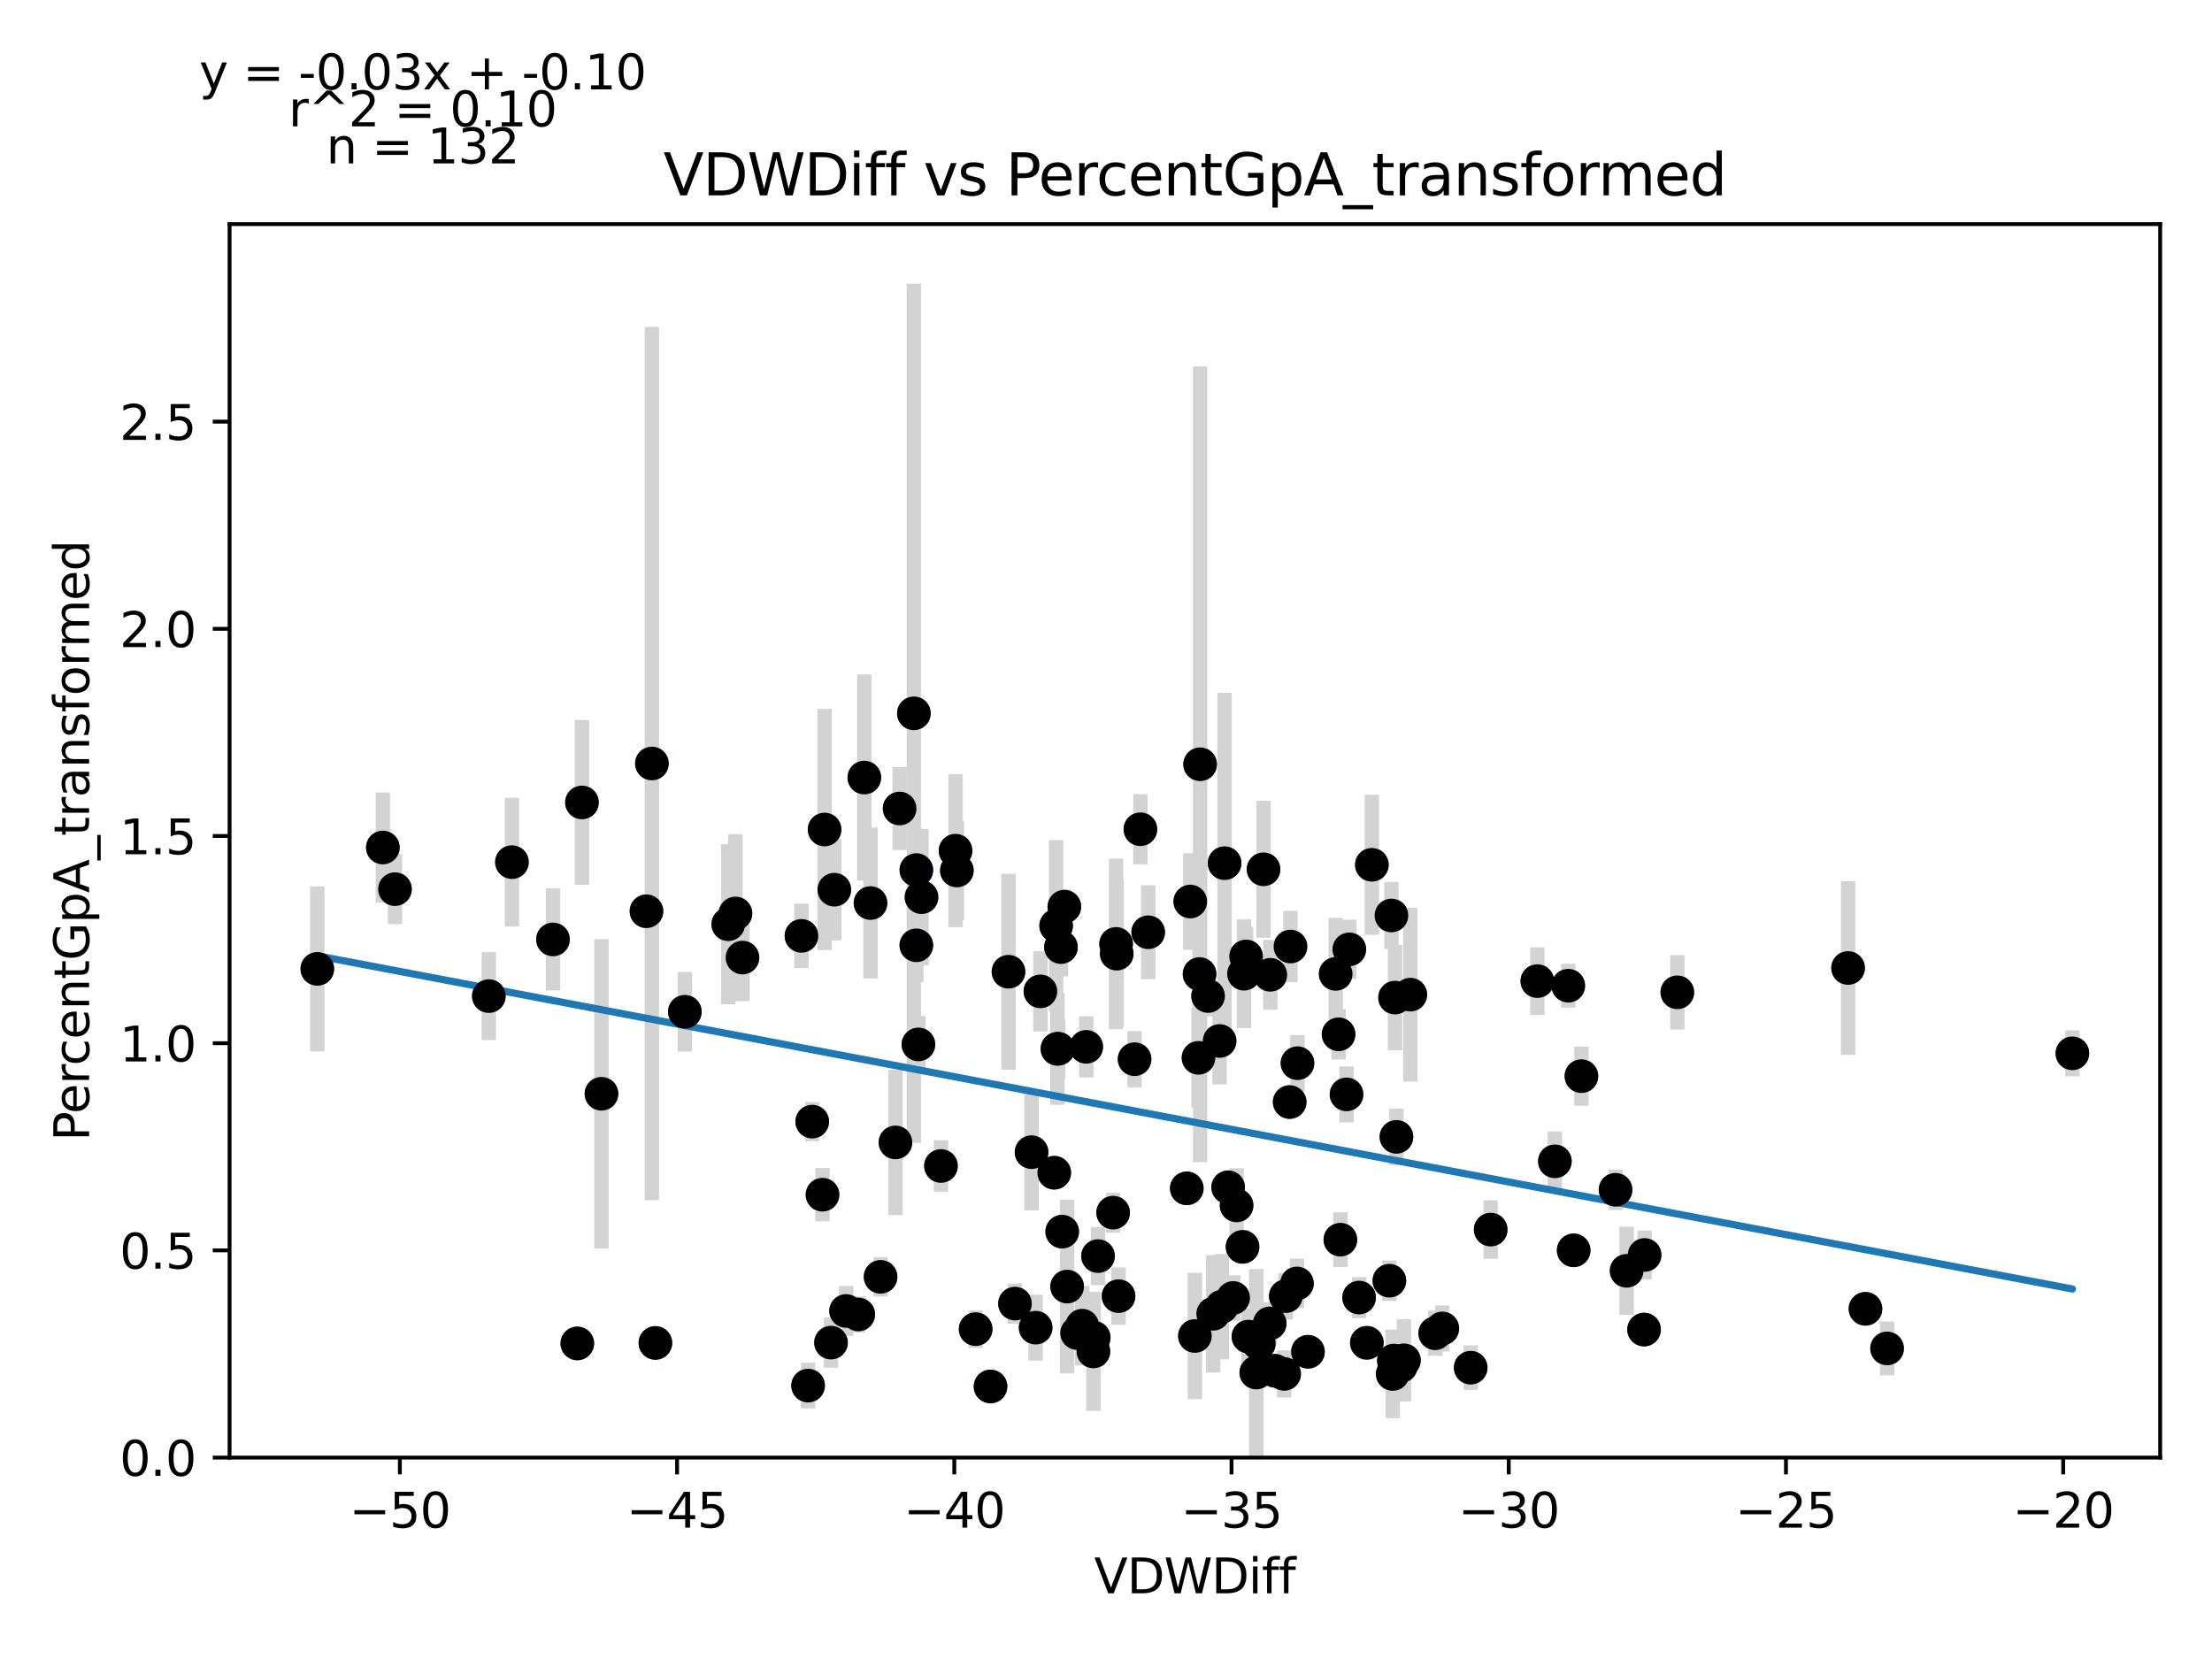<?xml version="1.0" encoding="utf-8" standalone="no"?>
<!DOCTYPE svg PUBLIC "-//W3C//DTD SVG 1.1//EN"
  "http://www.w3.org/Graphics/SVG/1.1/DTD/svg11.dtd">
<svg xmlns:xlink="http://www.w3.org/1999/xlink" width="460.8pt" height="345.6pt" viewBox="0 0 460.8 345.6" xmlns="http://www.w3.org/2000/svg" version="1.1">
 <defs>
  <style type="text/css">*{stroke-linejoin: round; stroke-linecap: butt}</style>
 </defs>
 <g id="figure_1">
  <g id="patch_1">
   <path d="M 0 345.6 
L 460.8 345.6 
L 460.8 0 
L 0 0 
z
" style="fill: #ffffff"/>
  </g>
  <g id="axes_1">
   <g id="patch_2">
    <path d="M 47.821 303.64 
L 450 303.64 
L 450 46.692 
L 47.821 46.692 
z
" style="fill: #ffffff"/>
   </g>
   <g id="PathCollection_1">
    <defs>
     <path id="m73b79488e6" d="M 0 3 
C 0.796 3 1.559 2.684 2.121 2.121 
C 2.684 1.559 3 0.796 3 0 
C 3 -0.796 2.684 -1.559 2.121 -2.121 
C 1.559 -2.684 0.796 -3 0 -3 
C -0.796 -3 -1.559 -2.684 -2.121 -2.121 
C -2.684 -1.559 -3 -0.796 -3 0 
C -3 0.796 -2.684 1.559 -2.121 2.121 
C -1.559 2.684 -0.796 3 0 3 
z
" style="stroke: #1f77b4"/>
    </defs>
    <g clip-path="url(#p66a0b62ca2)">
     <use xlink:href="#m73b79488e6" x="166.958" y="194.956" style="fill: #1f77b4; stroke: #1f77b4"/>
     <use xlink:href="#m73b79488e6" x="169.201" y="233.655" style="fill: #1f77b4; stroke: #1f77b4"/>
     <use xlink:href="#m73b79488e6" x="106.645" y="179.597" style="fill: #1f77b4; stroke: #1f77b4"/>
     <use xlink:href="#m73b79488e6" x="221.017" y="197.305" style="fill: #1f77b4; stroke: #1f77b4"/>
     <use xlink:href="#m73b79488e6" x="79.753" y="176.552" style="fill: #1f77b4; stroke: #1f77b4"/>
     <use xlink:href="#m73b79488e6" x="66.102" y="201.839" style="fill: #1f77b4; stroke: #1f77b4"/>
     <use xlink:href="#m73b79488e6" x="82.28" y="185.225" style="fill: #1f77b4; stroke: #1f77b4"/>
     <use xlink:href="#m73b79488e6" x="121.231" y="167.165" style="fill: #1f77b4; stroke: #1f77b4"/>
     <use xlink:href="#m73b79488e6" x="236.354" y="220.65" style="fill: #1f77b4; stroke: #1f77b4"/>
     <use xlink:href="#m73b79488e6" x="136.533" y="279.757" style="fill: #1f77b4; stroke: #1f77b4"/>
     <use xlink:href="#m73b79488e6" x="142.668" y="210.772" style="fill: #1f77b4; stroke: #1f77b4"/>
     <use xlink:href="#m73b79488e6" x="191.321" y="217.571" style="fill: #1f77b4; stroke: #1f77b4"/>
     <use xlink:href="#m73b79488e6" x="215.742" y="276.577" style="fill: #1f77b4; stroke: #1f77b4"/>
     <use xlink:href="#m73b79488e6" x="323.909" y="241.923" style="fill: #1f77b4; stroke: #1f77b4"/>
     <use xlink:href="#m73b79488e6" x="176.258" y="273.101" style="fill: #1f77b4; stroke: #1f77b4"/>
     <use xlink:href="#m73b79488e6" x="171.772" y="172.804" style="fill: #1f77b4; stroke: #1f77b4"/>
     <use xlink:href="#m73b79488e6" x="220.015" y="192.852" style="fill: #1f77b4; stroke: #1f77b4"/>
     <use xlink:href="#m73b79488e6" x="125.295" y="227.854" style="fill: #1f77b4; stroke: #1f77b4"/>
     <use xlink:href="#m73b79488e6" x="190.886" y="196.924" style="fill: #1f77b4; stroke: #1f77b4"/>
     <use xlink:href="#m73b79488e6" x="270.177" y="267.366" style="fill: #1f77b4; stroke: #1f77b4"/>
     <use xlink:href="#m73b79488e6" x="255.847" y="247.33" style="fill: #1f77b4; stroke: #1f77b4"/>
     <use xlink:href="#m73b79488e6" x="135.798" y="159.051" style="fill: #1f77b4; stroke: #1f77b4"/>
     <use xlink:href="#m73b79488e6" x="154.669" y="199.481" style="fill: #1f77b4; stroke: #1f77b4"/>
     <use xlink:href="#m73b79488e6" x="120.265" y="279.861" style="fill: #1f77b4; stroke: #1f77b4"/>
     <use xlink:href="#m73b79488e6" x="115.195" y="195.7" style="fill: #1f77b4; stroke: #1f77b4"/>
     <use xlink:href="#m73b79488e6" x="180.055" y="161.979" style="fill: #1f77b4; stroke: #1f77b4"/>
     <use xlink:href="#m73b79488e6" x="134.673" y="189.827" style="fill: #1f77b4; stroke: #1f77b4"/>
     <use xlink:href="#m73b79488e6" x="171.344" y="248.88" style="fill: #1f77b4; stroke: #1f77b4"/>
     <use xlink:href="#m73b79488e6" x="190.378" y="148.599" style="fill: #1f77b4; stroke: #1f77b4"/>
     <use xlink:href="#m73b79488e6" x="290.903" y="236.83" style="fill: #1f77b4; stroke: #1f77b4"/>
     <use xlink:href="#m73b79488e6" x="283.124" y="270.308" style="fill: #1f77b4; stroke: #1f77b4"/>
     <use xlink:href="#m73b79488e6" x="186.541" y="237.986" style="fill: #1f77b4; stroke: #1f77b4"/>
     <use xlink:href="#m73b79488e6" x="257.603" y="251.11" style="fill: #1f77b4; stroke: #1f77b4"/>
     <use xlink:href="#m73b79488e6" x="101.831" y="207.508" style="fill: #1f77b4; stroke: #1f77b4"/>
     <use xlink:href="#m73b79488e6" x="173.8" y="185.341" style="fill: #1f77b4; stroke: #1f77b4"/>
     <use xlink:href="#m73b79488e6" x="249.671" y="220.364" style="fill: #1f77b4; stroke: #1f77b4"/>
     <use xlink:href="#m73b79488e6" x="239.191" y="194.205" style="fill: #1f77b4; stroke: #1f77b4"/>
     <use xlink:href="#m73b79488e6" x="250.01" y="159.212" style="fill: #1f77b4; stroke: #1f77b4"/>
     <use xlink:href="#m73b79488e6" x="227.844" y="278.655" style="fill: #1f77b4; stroke: #1f77b4"/>
     <use xlink:href="#m73b79488e6" x="153.206" y="190.289" style="fill: #1f77b4; stroke: #1f77b4"/>
     <use xlink:href="#m73b79488e6" x="336.549" y="247.852" style="fill: #1f77b4; stroke: #1f77b4"/>
     <use xlink:href="#m73b79488e6" x="259.147" y="202.846" style="fill: #1f77b4; stroke: #1f77b4"/>
     <use xlink:href="#m73b79488e6" x="181.341" y="188.122" style="fill: #1f77b4; stroke: #1f77b4"/>
     <use xlink:href="#m73b79488e6" x="233.015" y="270.011" style="fill: #1f77b4; stroke: #1f77b4"/>
     <use xlink:href="#m73b79488e6" x="206.343" y="288.828" style="fill: #1f77b4; stroke: #1f77b4"/>
     <use xlink:href="#m73b79488e6" x="203.244" y="276.884" style="fill: #1f77b4; stroke: #1f77b4"/>
     <use xlink:href="#m73b79488e6" x="226.283" y="218.08" style="fill: #1f77b4; stroke: #1f77b4"/>
     <use xlink:href="#m73b79488e6" x="173.114" y="279.691" style="fill: #1f77b4; stroke: #1f77b4"/>
     <use xlink:href="#m73b79488e6" x="232.503" y="196.631" style="fill: #1f77b4; stroke: #1f77b4"/>
     <use xlink:href="#m73b79488e6" x="199.056" y="177.216" style="fill: #1f77b4; stroke: #1f77b4"/>
     <use xlink:href="#m73b79488e6" x="247.958" y="187.803" style="fill: #1f77b4; stroke: #1f77b4"/>
     <use xlink:href="#m73b79488e6" x="281.086" y="197.763" style="fill: #1f77b4; stroke: #1f77b4"/>
     <use xlink:href="#m73b79488e6" x="278.851" y="215.466" style="fill: #1f77b4; stroke: #1f77b4"/>
     <use xlink:href="#m73b79488e6" x="263.218" y="181.089" style="fill: #1f77b4; stroke: #1f77b4"/>
     <use xlink:href="#m73b79488e6" x="284.738" y="279.732" style="fill: #1f77b4; stroke: #1f77b4"/>
     <use xlink:href="#m73b79488e6" x="227.773" y="281.528" style="fill: #1f77b4; stroke: #1f77b4"/>
     <use xlink:href="#m73b79488e6" x="252.73" y="273.687" style="fill: #1f77b4; stroke: #1f77b4"/>
     <use xlink:href="#m73b79488e6" x="183.439" y="265.986" style="fill: #1f77b4; stroke: #1f77b4"/>
     <use xlink:href="#m73b79488e6" x="214.889" y="240.017" style="fill: #1f77b4; stroke: #1f77b4"/>
     <use xlink:href="#m73b79488e6" x="191.965" y="186.899" style="fill: #1f77b4; stroke: #1f77b4"/>
     <use xlink:href="#m73b79488e6" x="219.618" y="244.3" style="fill: #1f77b4; stroke: #1f77b4"/>
     <use xlink:href="#m73b79488e6" x="168.342" y="288.647" style="fill: #1f77b4; stroke: #1f77b4"/>
     <use xlink:href="#m73b79488e6" x="262.233" y="279.897" style="fill: #1f77b4; stroke: #1f77b4"/>
     <use xlink:href="#m73b79488e6" x="270.286" y="221.481" style="fill: #1f77b4; stroke: #1f77b4"/>
     <use xlink:href="#m73b79488e6" x="264.634" y="203.067" style="fill: #1f77b4; stroke: #1f77b4"/>
     <use xlink:href="#m73b79488e6" x="187.407" y="168.428" style="fill: #1f77b4; stroke: #1f77b4"/>
     <use xlink:href="#m73b79488e6" x="260.074" y="278.439" style="fill: #1f77b4; stroke: #1f77b4"/>
     <use xlink:href="#m73b79488e6" x="268.663" y="229.574" style="fill: #1f77b4; stroke: #1f77b4"/>
     <use xlink:href="#m73b79488e6" x="224.376" y="277.698" style="fill: #1f77b4; stroke: #1f77b4"/>
     <use xlink:href="#m73b79488e6" x="220.432" y="218.468" style="fill: #1f77b4; stroke: #1f77b4"/>
     <use xlink:href="#m73b79488e6" x="264.504" y="275.686" style="fill: #1f77b4; stroke: #1f77b4"/>
     <use xlink:href="#m73b79488e6" x="289.862" y="190.711" style="fill: #1f77b4; stroke: #1f77b4"/>
     <use xlink:href="#m73b79488e6" x="272.471" y="281.6" style="fill: #1f77b4; stroke: #1f77b4"/>
     <use xlink:href="#m73b79488e6" x="151.71" y="192.53" style="fill: #1f77b4; stroke: #1f77b4"/>
     <use xlink:href="#m73b79488e6" x="221.279" y="256.574" style="fill: #1f77b4; stroke: #1f77b4"/>
     <use xlink:href="#m73b79488e6" x="220.282" y="218.492" style="fill: #1f77b4; stroke: #1f77b4"/>
     <use xlink:href="#m73b79488e6" x="254.521" y="272.204" style="fill: #1f77b4; stroke: #1f77b4"/>
     <use xlink:href="#m73b79488e6" x="178.792" y="273.825" style="fill: #1f77b4; stroke: #1f77b4"/>
     <use xlink:href="#m73b79488e6" x="225.446" y="276.164" style="fill: #1f77b4; stroke: #1f77b4"/>
     <use xlink:href="#m73b79488e6" x="280.505" y="227.978" style="fill: #1f77b4; stroke: #1f77b4"/>
     <use xlink:href="#m73b79488e6" x="247.228" y="247.555" style="fill: #1f77b4; stroke: #1f77b4"/>
     <use xlink:href="#m73b79488e6" x="222.302" y="268.02" style="fill: #1f77b4; stroke: #1f77b4"/>
     <use xlink:href="#m73b79488e6" x="228.739" y="261.669" style="fill: #1f77b4; stroke: #1f77b4"/>
     <use xlink:href="#m73b79488e6" x="221.721" y="188.867" style="fill: #1f77b4; stroke: #1f77b4"/>
     <use xlink:href="#m73b79488e6" x="216.736" y="206.522" style="fill: #1f77b4; stroke: #1f77b4"/>
     <use xlink:href="#m73b79488e6" x="256.888" y="270.386" style="fill: #1f77b4; stroke: #1f77b4"/>
     <use xlink:href="#m73b79488e6" x="232.635" y="198.67" style="fill: #1f77b4; stroke: #1f77b4"/>
     <use xlink:href="#m73b79488e6" x="290.612" y="207.817" style="fill: #1f77b4; stroke: #1f77b4"/>
     <use xlink:href="#m73b79488e6" x="210.087" y="202.428" style="fill: #1f77b4; stroke: #1f77b4"/>
     <use xlink:href="#m73b79488e6" x="279.223" y="258.249" style="fill: #1f77b4; stroke: #1f77b4"/>
     <use xlink:href="#m73b79488e6" x="342.599" y="261.437" style="fill: #1f77b4; stroke: #1f77b4"/>
     <use xlink:href="#m73b79488e6" x="268.826" y="197.181" style="fill: #1f77b4; stroke: #1f77b4"/>
     <use xlink:href="#m73b79488e6" x="248.92" y="278.31" style="fill: #1f77b4; stroke: #1f77b4"/>
     <use xlink:href="#m73b79488e6" x="199.332" y="181.342" style="fill: #1f77b4; stroke: #1f77b4"/>
     <use xlink:href="#m73b79488e6" x="231.886" y="252.618" style="fill: #1f77b4; stroke: #1f77b4"/>
     <use xlink:href="#m73b79488e6" x="237.567" y="172.748" style="fill: #1f77b4; stroke: #1f77b4"/>
     <use xlink:href="#m73b79488e6" x="255.103" y="179.817" style="fill: #1f77b4; stroke: #1f77b4"/>
     <use xlink:href="#m73b79488e6" x="267.852" y="270.017" style="fill: #1f77b4; stroke: #1f77b4"/>
     <use xlink:href="#m73b79488e6" x="329.437" y="224.185" style="fill: #1f77b4; stroke: #1f77b4"/>
     <use xlink:href="#m73b79488e6" x="349.415" y="206.718" style="fill: #1f77b4; stroke: #1f77b4"/>
     <use xlink:href="#m73b79488e6" x="320.255" y="204.386" style="fill: #1f77b4; stroke: #1f77b4"/>
     <use xlink:href="#m73b79488e6" x="196.018" y="242.896" style="fill: #1f77b4; stroke: #1f77b4"/>
     <use xlink:href="#m73b79488e6" x="254.069" y="216.853" style="fill: #1f77b4; stroke: #1f77b4"/>
     <use xlink:href="#m73b79488e6" x="310.539" y="256.146" style="fill: #1f77b4; stroke: #1f77b4"/>
     <use xlink:href="#m73b79488e6" x="259.585" y="199.243" style="fill: #1f77b4; stroke: #1f77b4"/>
     <use xlink:href="#m73b79488e6" x="306.371" y="284.912" style="fill: #1f77b4; stroke: #1f77b4"/>
     <use xlink:href="#m73b79488e6" x="290.369" y="283.429" style="fill: #1f77b4; stroke: #1f77b4"/>
     <use xlink:href="#m73b79488e6" x="258.844" y="259.742" style="fill: #1f77b4; stroke: #1f77b4"/>
     <use xlink:href="#m73b79488e6" x="342.488" y="276.974" style="fill: #1f77b4; stroke: #1f77b4"/>
     <use xlink:href="#m73b79488e6" x="265.601" y="285.557" style="fill: #1f77b4; stroke: #1f77b4"/>
     <use xlink:href="#m73b79488e6" x="431.719" y="219.429" style="fill: #1f77b4; stroke: #1f77b4"/>
     <use xlink:href="#m73b79488e6" x="326.701" y="205.342" style="fill: #1f77b4; stroke: #1f77b4"/>
     <use xlink:href="#m73b79488e6" x="384.99" y="201.649" style="fill: #1f77b4; stroke: #1f77b4"/>
     <use xlink:href="#m73b79488e6" x="211.442" y="271.568" style="fill: #1f77b4; stroke: #1f77b4"/>
     <use xlink:href="#m73b79488e6" x="293.79" y="207.204" style="fill: #1f77b4; stroke: #1f77b4"/>
     <use xlink:href="#m73b79488e6" x="338.853" y="264.735" style="fill: #1f77b4; stroke: #1f77b4"/>
     <use xlink:href="#m73b79488e6" x="190.896" y="181.247" style="fill: #1f77b4; stroke: #1f77b4"/>
     <use xlink:href="#m73b79488e6" x="278.245" y="202.879" style="fill: #1f77b4; stroke: #1f77b4"/>
     <use xlink:href="#m73b79488e6" x="298.98" y="277.746" style="fill: #1f77b4; stroke: #1f77b4"/>
     <use xlink:href="#m73b79488e6" x="388.61" y="272.648" style="fill: #1f77b4; stroke: #1f77b4"/>
     <use xlink:href="#m73b79488e6" x="267.514" y="286.209" style="fill: #1f77b4; stroke: #1f77b4"/>
     <use xlink:href="#m73b79488e6" x="327.823" y="260.467" style="fill: #1f77b4; stroke: #1f77b4"/>
     <use xlink:href="#m73b79488e6" x="292.461" y="283.376" style="fill: #1f77b4; stroke: #1f77b4"/>
     <use xlink:href="#m73b79488e6" x="251.668" y="207.493" style="fill: #1f77b4; stroke: #1f77b4"/>
     <use xlink:href="#m73b79488e6" x="289.432" y="266.794" style="fill: #1f77b4; stroke: #1f77b4"/>
     <use xlink:href="#m73b79488e6" x="290.131" y="286.225" style="fill: #1f77b4; stroke: #1f77b4"/>
     <use xlink:href="#m73b79488e6" x="285.783" y="180.154" style="fill: #1f77b4; stroke: #1f77b4"/>
     <use xlink:href="#m73b79488e6" x="261.705" y="285.927" style="fill: #1f77b4; stroke: #1f77b4"/>
     <use xlink:href="#m73b79488e6" x="291.822" y="284.583" style="fill: #1f77b4; stroke: #1f77b4"/>
     <use xlink:href="#m73b79488e6" x="393.116" y="280.9" style="fill: #1f77b4; stroke: #1f77b4"/>
     <use xlink:href="#m73b79488e6" x="300.462" y="276.738" style="fill: #1f77b4; stroke: #1f77b4"/>
     <use xlink:href="#m73b79488e6" x="249.893" y="202.91" style="fill: #1f77b4; stroke: #1f77b4"/>
    </g>
   </g>
   <g id="matplotlib.axis_1">
    <g id="xtick_1">
     <g id="line2d_1">
      <defs>
       <path id="m7366403d83" d="M 0 0 
L 0 3.5 
" style="stroke: #000000; stroke-width: 0.8"/>
      </defs>
      <g>
       <use xlink:href="#m7366403d83" x="83.297" y="303.64" style="stroke: #000000; stroke-width: 0.8"/>
      </g>
     </g>
     <g id="text_1">
      <!-- −50 -->
      <g transform="translate(72.744 318.238)scale(0.1 -0.1)">
       <defs>
        <path id="DejaVuSans-2212" d="M 678 2272 
L 4684 2272 
L 4684 1741 
L 678 1741 
L 678 2272 
z
" transform="scale(0.016)"/>
        <path id="DejaVuSans-35" d="M 691 4666 
L 3169 4666 
L 3169 4134 
L 1269 4134 
L 1269 2991 
Q 1406 3038 1543 3061 
Q 1681 3084 1819 3084 
Q 2600 3084 3056 2656 
Q 3513 2228 3513 1497 
Q 3513 744 3044 326 
Q 2575 -91 1722 -91 
Q 1428 -91 1123 -41 
Q 819 9 494 109 
L 494 744 
Q 775 591 1075 516 
Q 1375 441 1709 441 
Q 2250 441 2565 725 
Q 2881 1009 2881 1497 
Q 2881 1984 2565 2268 
Q 2250 2553 1709 2553 
Q 1456 2553 1204 2497 
Q 953 2441 691 2322 
L 691 4666 
z
" transform="scale(0.016)"/>
        <path id="DejaVuSans-30" d="M 2034 4250 
Q 1547 4250 1301 3770 
Q 1056 3291 1056 2328 
Q 1056 1369 1301 889 
Q 1547 409 2034 409 
Q 2525 409 2770 889 
Q 3016 1369 3016 2328 
Q 3016 3291 2770 3770 
Q 2525 4250 2034 4250 
z
M 2034 4750 
Q 2819 4750 3233 4129 
Q 3647 3509 3647 2328 
Q 3647 1150 3233 529 
Q 2819 -91 2034 -91 
Q 1250 -91 836 529 
Q 422 1150 422 2328 
Q 422 3509 836 4129 
Q 1250 4750 2034 4750 
z
" transform="scale(0.016)"/>
       </defs>
       <use xlink:href="#DejaVuSans-2212"/>
       <use xlink:href="#DejaVuSans-35" x="83.789"/>
       <use xlink:href="#DejaVuSans-30" x="147.412"/>
      </g>
     </g>
    </g>
    <g id="xtick_2">
     <g id="line2d_2">
      <g>
       <use xlink:href="#m7366403d83" x="141.047" y="303.64" style="stroke: #000000; stroke-width: 0.8"/>
      </g>
     </g>
     <g id="text_2">
      <!-- −45 -->
      <g transform="translate(130.495 318.238)scale(0.1 -0.1)">
       <defs>
        <path id="DejaVuSans-34" d="M 2419 4116 
L 825 1625 
L 2419 1625 
L 2419 4116 
z
M 2253 4666 
L 3047 4666 
L 3047 1625 
L 3713 1625 
L 3713 1100 
L 3047 1100 
L 3047 0 
L 2419 0 
L 2419 1100 
L 313 1100 
L 313 1709 
L 2253 4666 
z
" transform="scale(0.016)"/>
       </defs>
       <use xlink:href="#DejaVuSans-2212"/>
       <use xlink:href="#DejaVuSans-34" x="83.789"/>
       <use xlink:href="#DejaVuSans-35" x="147.412"/>
      </g>
     </g>
    </g>
    <g id="xtick_3">
     <g id="line2d_3">
      <g>
       <use xlink:href="#m7366403d83" x="198.798" y="303.64" style="stroke: #000000; stroke-width: 0.8"/>
      </g>
     </g>
     <g id="text_3">
      <!-- −40 -->
      <g transform="translate(188.245 318.238)scale(0.1 -0.1)">
       <use xlink:href="#DejaVuSans-2212"/>
       <use xlink:href="#DejaVuSans-34" x="83.789"/>
       <use xlink:href="#DejaVuSans-30" x="147.412"/>
      </g>
     </g>
    </g>
    <g id="xtick_4">
     <g id="line2d_4">
      <g>
       <use xlink:href="#m7366403d83" x="256.548" y="303.64" style="stroke: #000000; stroke-width: 0.8"/>
      </g>
     </g>
     <g id="text_4">
      <!-- −35 -->
      <g transform="translate(245.996 318.238)scale(0.1 -0.1)">
       <defs>
        <path id="DejaVuSans-33" d="M 2597 2516 
Q 3050 2419 3304 2112 
Q 3559 1806 3559 1356 
Q 3559 666 3084 287 
Q 2609 -91 1734 -91 
Q 1441 -91 1130 -33 
Q 819 25 488 141 
L 488 750 
Q 750 597 1062 519 
Q 1375 441 1716 441 
Q 2309 441 2620 675 
Q 2931 909 2931 1356 
Q 2931 1769 2642 2001 
Q 2353 2234 1838 2234 
L 1294 2234 
L 1294 2753 
L 1863 2753 
Q 2328 2753 2575 2939 
Q 2822 3125 2822 3475 
Q 2822 3834 2567 4026 
Q 2313 4219 1838 4219 
Q 1578 4219 1281 4162 
Q 984 4106 628 3988 
L 628 4550 
Q 988 4650 1302 4700 
Q 1616 4750 1894 4750 
Q 2613 4750 3031 4423 
Q 3450 4097 3450 3541 
Q 3450 3153 3228 2886 
Q 3006 2619 2597 2516 
z
" transform="scale(0.016)"/>
       </defs>
       <use xlink:href="#DejaVuSans-2212"/>
       <use xlink:href="#DejaVuSans-33" x="83.789"/>
       <use xlink:href="#DejaVuSans-35" x="147.412"/>
      </g>
     </g>
    </g>
    <g id="xtick_5">
     <g id="line2d_5">
      <g>
       <use xlink:href="#m7366403d83" x="314.299" y="303.64" style="stroke: #000000; stroke-width: 0.8"/>
      </g>
     </g>
     <g id="text_5">
      <!-- −30 -->
      <g transform="translate(303.746 318.238)scale(0.1 -0.1)">
       <use xlink:href="#DejaVuSans-2212"/>
       <use xlink:href="#DejaVuSans-33" x="83.789"/>
       <use xlink:href="#DejaVuSans-30" x="147.412"/>
      </g>
     </g>
    </g>
    <g id="xtick_6">
     <g id="line2d_6">
      <g>
       <use xlink:href="#m7366403d83" x="372.049" y="303.64" style="stroke: #000000; stroke-width: 0.8"/>
      </g>
     </g>
     <g id="text_6">
      <!-- −25 -->
      <g transform="translate(361.497 318.238)scale(0.1 -0.1)">
       <defs>
        <path id="DejaVuSans-32" d="M 1228 531 
L 3431 531 
L 3431 0 
L 469 0 
L 469 531 
Q 828 903 1448 1529 
Q 2069 2156 2228 2338 
Q 2531 2678 2651 2914 
Q 2772 3150 2772 3378 
Q 2772 3750 2511 3984 
Q 2250 4219 1831 4219 
Q 1534 4219 1204 4116 
Q 875 4013 500 3803 
L 500 4441 
Q 881 4594 1212 4672 
Q 1544 4750 1819 4750 
Q 2544 4750 2975 4387 
Q 3406 4025 3406 3419 
Q 3406 3131 3298 2873 
Q 3191 2616 2906 2266 
Q 2828 2175 2409 1742 
Q 1991 1309 1228 531 
z
" transform="scale(0.016)"/>
       </defs>
       <use xlink:href="#DejaVuSans-2212"/>
       <use xlink:href="#DejaVuSans-32" x="83.789"/>
       <use xlink:href="#DejaVuSans-35" x="147.412"/>
      </g>
     </g>
    </g>
    <g id="xtick_7">
     <g id="line2d_7">
      <g>
       <use xlink:href="#m7366403d83" x="429.8" y="303.64" style="stroke: #000000; stroke-width: 0.8"/>
      </g>
     </g>
     <g id="text_7">
      <!-- −20 -->
      <g transform="translate(419.247 318.238)scale(0.1 -0.1)">
       <use xlink:href="#DejaVuSans-2212"/>
       <use xlink:href="#DejaVuSans-32" x="83.789"/>
       <use xlink:href="#DejaVuSans-30" x="147.412"/>
      </g>
     </g>
    </g>
    <g id="text_8">
     <!-- VDWDiff -->
     <g transform="translate(227.937 331.917)scale(0.1 -0.1)">
      <defs>
       <path id="DejaVuSans-56" d="M 1831 0 
L 50 4666 
L 709 4666 
L 2188 738 
L 3669 4666 
L 4325 4666 
L 2547 0 
L 1831 0 
z
" transform="scale(0.016)"/>
       <path id="DejaVuSans-44" d="M 1259 4147 
L 1259 519 
L 2022 519 
Q 2988 519 3436 956 
Q 3884 1394 3884 2338 
Q 3884 3275 3436 3711 
Q 2988 4147 2022 4147 
L 1259 4147 
z
M 628 4666 
L 1925 4666 
Q 3281 4666 3915 4102 
Q 4550 3538 4550 2338 
Q 4550 1131 3912 565 
Q 3275 0 1925 0 
L 628 0 
L 628 4666 
z
" transform="scale(0.016)"/>
       <path id="DejaVuSans-57" d="M 213 4666 
L 850 4666 
L 1831 722 
L 2809 4666 
L 3519 4666 
L 4500 722 
L 5478 4666 
L 6119 4666 
L 4947 0 
L 4153 0 
L 3169 4050 
L 2175 0 
L 1381 0 
L 213 4666 
z
" transform="scale(0.016)"/>
       <path id="DejaVuSans-69" d="M 603 3500 
L 1178 3500 
L 1178 0 
L 603 0 
L 603 3500 
z
M 603 4863 
L 1178 4863 
L 1178 4134 
L 603 4134 
L 603 4863 
z
" transform="scale(0.016)"/>
       <path id="DejaVuSans-66" d="M 2375 4863 
L 2375 4384 
L 1825 4384 
Q 1516 4384 1395 4259 
Q 1275 4134 1275 3809 
L 1275 3500 
L 2222 3500 
L 2222 3053 
L 1275 3053 
L 1275 0 
L 697 0 
L 697 3053 
L 147 3053 
L 147 3500 
L 697 3500 
L 697 3744 
Q 697 4328 969 4595 
Q 1241 4863 1831 4863 
L 2375 4863 
z
" transform="scale(0.016)"/>
      </defs>
      <use xlink:href="#DejaVuSans-56"/>
      <use xlink:href="#DejaVuSans-44" x="68.408"/>
      <use xlink:href="#DejaVuSans-57" x="145.41"/>
      <use xlink:href="#DejaVuSans-44" x="244.287"/>
      <use xlink:href="#DejaVuSans-69" x="321.289"/>
      <use xlink:href="#DejaVuSans-66" x="349.072"/>
      <use xlink:href="#DejaVuSans-66" x="384.277"/>
     </g>
    </g>
   </g>
   <g id="matplotlib.axis_2">
    <g id="ytick_1">
     <g id="line2d_8">
      <defs>
       <path id="mbba41591b9" d="M 0 0 
L -3.5 0 
" style="stroke: #000000; stroke-width: 0.8"/>
      </defs>
      <g>
       <use xlink:href="#mbba41591b9" x="47.821" y="303.64" style="stroke: #000000; stroke-width: 0.8"/>
      </g>
     </g>
     <g id="text_9">
      <!-- 0.0 -->
      <g transform="translate(24.918 307.439)scale(0.1 -0.1)">
       <defs>
        <path id="DejaVuSans-2e" d="M 684 794 
L 1344 794 
L 1344 0 
L 684 0 
L 684 794 
z
" transform="scale(0.016)"/>
       </defs>
       <use xlink:href="#DejaVuSans-30"/>
       <use xlink:href="#DejaVuSans-2e" x="63.623"/>
       <use xlink:href="#DejaVuSans-30" x="95.41"/>
      </g>
     </g>
    </g>
    <g id="ytick_2">
     <g id="line2d_9">
      <g>
       <use xlink:href="#mbba41591b9" x="47.821" y="260.479" style="stroke: #000000; stroke-width: 0.8"/>
      </g>
     </g>
     <g id="text_10">
      <!-- 0.5 -->
      <g transform="translate(24.918 264.278)scale(0.1 -0.1)">
       <use xlink:href="#DejaVuSans-30"/>
       <use xlink:href="#DejaVuSans-2e" x="63.623"/>
       <use xlink:href="#DejaVuSans-35" x="95.41"/>
      </g>
     </g>
    </g>
    <g id="ytick_3">
     <g id="line2d_10">
      <g>
       <use xlink:href="#mbba41591b9" x="47.821" y="217.318" style="stroke: #000000; stroke-width: 0.8"/>
      </g>
     </g>
     <g id="text_11">
      <!-- 1.0 -->
      <g transform="translate(24.918 221.117)scale(0.1 -0.1)">
       <defs>
        <path id="DejaVuSans-31" d="M 794 531 
L 1825 531 
L 1825 4091 
L 703 3866 
L 703 4441 
L 1819 4666 
L 2450 4666 
L 2450 531 
L 3481 531 
L 3481 0 
L 794 0 
L 794 531 
z
" transform="scale(0.016)"/>
       </defs>
       <use xlink:href="#DejaVuSans-31"/>
       <use xlink:href="#DejaVuSans-2e" x="63.623"/>
       <use xlink:href="#DejaVuSans-30" x="95.41"/>
      </g>
     </g>
    </g>
    <g id="ytick_4">
     <g id="line2d_11">
      <g>
       <use xlink:href="#mbba41591b9" x="47.821" y="174.156" style="stroke: #000000; stroke-width: 0.8"/>
      </g>
     </g>
     <g id="text_12">
      <!-- 1.5 -->
      <g transform="translate(24.918 177.956)scale(0.1 -0.1)">
       <use xlink:href="#DejaVuSans-31"/>
       <use xlink:href="#DejaVuSans-2e" x="63.623"/>
       <use xlink:href="#DejaVuSans-35" x="95.41"/>
      </g>
     </g>
    </g>
    <g id="ytick_5">
     <g id="line2d_12">
      <g>
       <use xlink:href="#mbba41591b9" x="47.821" y="130.995" style="stroke: #000000; stroke-width: 0.8"/>
      </g>
     </g>
     <g id="text_13">
      <!-- 2.0 -->
      <g transform="translate(24.918 134.794)scale(0.1 -0.1)">
       <use xlink:href="#DejaVuSans-32"/>
       <use xlink:href="#DejaVuSans-2e" x="63.623"/>
       <use xlink:href="#DejaVuSans-30" x="95.41"/>
      </g>
     </g>
    </g>
    <g id="ytick_6">
     <g id="line2d_13">
      <g>
       <use xlink:href="#mbba41591b9" x="47.821" y="87.834" style="stroke: #000000; stroke-width: 0.8"/>
      </g>
     </g>
     <g id="text_14">
      <!-- 2.5 -->
      <g transform="translate(24.918 91.633)scale(0.1 -0.1)">
       <use xlink:href="#DejaVuSans-32"/>
       <use xlink:href="#DejaVuSans-2e" x="63.623"/>
       <use xlink:href="#DejaVuSans-35" x="95.41"/>
      </g>
     </g>
    </g>
    <g id="text_15">
     <!-- PercentGpA_transformed -->
     <g transform="translate(18.56 237.704)rotate(-90)scale(0.1 -0.1)">
      <defs>
       <path id="DejaVuSans-50" d="M 1259 4147 
L 1259 2394 
L 2053 2394 
Q 2494 2394 2734 2622 
Q 2975 2850 2975 3272 
Q 2975 3691 2734 3919 
Q 2494 4147 2053 4147 
L 1259 4147 
z
M 628 4666 
L 2053 4666 
Q 2838 4666 3239 4311 
Q 3641 3956 3641 3272 
Q 3641 2581 3239 2228 
Q 2838 1875 2053 1875 
L 1259 1875 
L 1259 0 
L 628 0 
L 628 4666 
z
" transform="scale(0.016)"/>
       <path id="DejaVuSans-65" d="M 3597 1894 
L 3597 1613 
L 953 1613 
Q 991 1019 1311 708 
Q 1631 397 2203 397 
Q 2534 397 2845 478 
Q 3156 559 3463 722 
L 3463 178 
Q 3153 47 2828 -22 
Q 2503 -91 2169 -91 
Q 1331 -91 842 396 
Q 353 884 353 1716 
Q 353 2575 817 3079 
Q 1281 3584 2069 3584 
Q 2775 3584 3186 3129 
Q 3597 2675 3597 1894 
z
M 3022 2063 
Q 3016 2534 2758 2815 
Q 2500 3097 2075 3097 
Q 1594 3097 1305 2825 
Q 1016 2553 972 2059 
L 3022 2063 
z
" transform="scale(0.016)"/>
       <path id="DejaVuSans-72" d="M 2631 2963 
Q 2534 3019 2420 3045 
Q 2306 3072 2169 3072 
Q 1681 3072 1420 2755 
Q 1159 2438 1159 1844 
L 1159 0 
L 581 0 
L 581 3500 
L 1159 3500 
L 1159 2956 
Q 1341 3275 1631 3429 
Q 1922 3584 2338 3584 
Q 2397 3584 2469 3576 
Q 2541 3569 2628 3553 
L 2631 2963 
z
" transform="scale(0.016)"/>
       <path id="DejaVuSans-63" d="M 3122 3366 
L 3122 2828 
Q 2878 2963 2633 3030 
Q 2388 3097 2138 3097 
Q 1578 3097 1268 2742 
Q 959 2388 959 1747 
Q 959 1106 1268 751 
Q 1578 397 2138 397 
Q 2388 397 2633 464 
Q 2878 531 3122 666 
L 3122 134 
Q 2881 22 2623 -34 
Q 2366 -91 2075 -91 
Q 1284 -91 818 406 
Q 353 903 353 1747 
Q 353 2603 823 3093 
Q 1294 3584 2113 3584 
Q 2378 3584 2631 3529 
Q 2884 3475 3122 3366 
z
" transform="scale(0.016)"/>
       <path id="DejaVuSans-6e" d="M 3513 2113 
L 3513 0 
L 2938 0 
L 2938 2094 
Q 2938 2591 2744 2837 
Q 2550 3084 2163 3084 
Q 1697 3084 1428 2787 
Q 1159 2491 1159 1978 
L 1159 0 
L 581 0 
L 581 3500 
L 1159 3500 
L 1159 2956 
Q 1366 3272 1645 3428 
Q 1925 3584 2291 3584 
Q 2894 3584 3203 3211 
Q 3513 2838 3513 2113 
z
" transform="scale(0.016)"/>
       <path id="DejaVuSans-74" d="M 1172 4494 
L 1172 3500 
L 2356 3500 
L 2356 3053 
L 1172 3053 
L 1172 1153 
Q 1172 725 1289 603 
Q 1406 481 1766 481 
L 2356 481 
L 2356 0 
L 1766 0 
Q 1100 0 847 248 
Q 594 497 594 1153 
L 594 3053 
L 172 3053 
L 172 3500 
L 594 3500 
L 594 4494 
L 1172 4494 
z
" transform="scale(0.016)"/>
       <path id="DejaVuSans-47" d="M 3809 666 
L 3809 1919 
L 2778 1919 
L 2778 2438 
L 4434 2438 
L 4434 434 
Q 4069 175 3628 42 
Q 3188 -91 2688 -91 
Q 1594 -91 976 548 
Q 359 1188 359 2328 
Q 359 3472 976 4111 
Q 1594 4750 2688 4750 
Q 3144 4750 3555 4637 
Q 3966 4525 4313 4306 
L 4313 3634 
Q 3963 3931 3569 4081 
Q 3175 4231 2741 4231 
Q 1884 4231 1454 3753 
Q 1025 3275 1025 2328 
Q 1025 1384 1454 906 
Q 1884 428 2741 428 
Q 3075 428 3337 486 
Q 3600 544 3809 666 
z
" transform="scale(0.016)"/>
       <path id="DejaVuSans-70" d="M 1159 525 
L 1159 -1331 
L 581 -1331 
L 581 3500 
L 1159 3500 
L 1159 2969 
Q 1341 3281 1617 3432 
Q 1894 3584 2278 3584 
Q 2916 3584 3314 3078 
Q 3713 2572 3713 1747 
Q 3713 922 3314 415 
Q 2916 -91 2278 -91 
Q 1894 -91 1617 61 
Q 1341 213 1159 525 
z
M 3116 1747 
Q 3116 2381 2855 2742 
Q 2594 3103 2138 3103 
Q 1681 3103 1420 2742 
Q 1159 2381 1159 1747 
Q 1159 1113 1420 752 
Q 1681 391 2138 391 
Q 2594 391 2855 752 
Q 3116 1113 3116 1747 
z
" transform="scale(0.016)"/>
       <path id="DejaVuSans-41" d="M 2188 4044 
L 1331 1722 
L 3047 1722 
L 2188 4044 
z
M 1831 4666 
L 2547 4666 
L 4325 0 
L 3669 0 
L 3244 1197 
L 1141 1197 
L 716 0 
L 50 0 
L 1831 4666 
z
" transform="scale(0.016)"/>
       <path id="DejaVuSans-5f" d="M 3263 -1063 
L 3263 -1509 
L -63 -1509 
L -63 -1063 
L 3263 -1063 
z
" transform="scale(0.016)"/>
       <path id="DejaVuSans-61" d="M 2194 1759 
Q 1497 1759 1228 1600 
Q 959 1441 959 1056 
Q 959 750 1161 570 
Q 1363 391 1709 391 
Q 2188 391 2477 730 
Q 2766 1069 2766 1631 
L 2766 1759 
L 2194 1759 
z
M 3341 1997 
L 3341 0 
L 2766 0 
L 2766 531 
Q 2569 213 2275 61 
Q 1981 -91 1556 -91 
Q 1019 -91 701 211 
Q 384 513 384 1019 
Q 384 1609 779 1909 
Q 1175 2209 1959 2209 
L 2766 2209 
L 2766 2266 
Q 2766 2663 2505 2880 
Q 2244 3097 1772 3097 
Q 1472 3097 1187 3025 
Q 903 2953 641 2809 
L 641 3341 
Q 956 3463 1253 3523 
Q 1550 3584 1831 3584 
Q 2591 3584 2966 3190 
Q 3341 2797 3341 1997 
z
" transform="scale(0.016)"/>
       <path id="DejaVuSans-73" d="M 2834 3397 
L 2834 2853 
Q 2591 2978 2328 3040 
Q 2066 3103 1784 3103 
Q 1356 3103 1142 2972 
Q 928 2841 928 2578 
Q 928 2378 1081 2264 
Q 1234 2150 1697 2047 
L 1894 2003 
Q 2506 1872 2764 1633 
Q 3022 1394 3022 966 
Q 3022 478 2636 193 
Q 2250 -91 1575 -91 
Q 1294 -91 989 -36 
Q 684 19 347 128 
L 347 722 
Q 666 556 975 473 
Q 1284 391 1588 391 
Q 1994 391 2212 530 
Q 2431 669 2431 922 
Q 2431 1156 2273 1281 
Q 2116 1406 1581 1522 
L 1381 1569 
Q 847 1681 609 1914 
Q 372 2147 372 2553 
Q 372 3047 722 3315 
Q 1072 3584 1716 3584 
Q 2034 3584 2315 3537 
Q 2597 3491 2834 3397 
z
" transform="scale(0.016)"/>
       <path id="DejaVuSans-6f" d="M 1959 3097 
Q 1497 3097 1228 2736 
Q 959 2375 959 1747 
Q 959 1119 1226 758 
Q 1494 397 1959 397 
Q 2419 397 2687 759 
Q 2956 1122 2956 1747 
Q 2956 2369 2687 2733 
Q 2419 3097 1959 3097 
z
M 1959 3584 
Q 2709 3584 3137 3096 
Q 3566 2609 3566 1747 
Q 3566 888 3137 398 
Q 2709 -91 1959 -91 
Q 1206 -91 779 398 
Q 353 888 353 1747 
Q 353 2609 779 3096 
Q 1206 3584 1959 3584 
z
" transform="scale(0.016)"/>
       <path id="DejaVuSans-6d" d="M 3328 2828 
Q 3544 3216 3844 3400 
Q 4144 3584 4550 3584 
Q 5097 3584 5394 3201 
Q 5691 2819 5691 2113 
L 5691 0 
L 5113 0 
L 5113 2094 
Q 5113 2597 4934 2840 
Q 4756 3084 4391 3084 
Q 3944 3084 3684 2787 
Q 3425 2491 3425 1978 
L 3425 0 
L 2847 0 
L 2847 2094 
Q 2847 2600 2669 2842 
Q 2491 3084 2119 3084 
Q 1678 3084 1418 2786 
Q 1159 2488 1159 1978 
L 1159 0 
L 581 0 
L 581 3500 
L 1159 3500 
L 1159 2956 
Q 1356 3278 1631 3431 
Q 1906 3584 2284 3584 
Q 2666 3584 2933 3390 
Q 3200 3197 3328 2828 
z
" transform="scale(0.016)"/>
       <path id="DejaVuSans-64" d="M 2906 2969 
L 2906 4863 
L 3481 4863 
L 3481 0 
L 2906 0 
L 2906 525 
Q 2725 213 2448 61 
Q 2172 -91 1784 -91 
Q 1150 -91 751 415 
Q 353 922 353 1747 
Q 353 2572 751 3078 
Q 1150 3584 1784 3584 
Q 2172 3584 2448 3432 
Q 2725 3281 2906 2969 
z
M 947 1747 
Q 947 1113 1208 752 
Q 1469 391 1925 391 
Q 2381 391 2643 752 
Q 2906 1113 2906 1747 
Q 2906 2381 2643 2742 
Q 2381 3103 1925 3103 
Q 1469 3103 1208 2742 
Q 947 2381 947 1747 
z
" transform="scale(0.016)"/>
      </defs>
      <use xlink:href="#DejaVuSans-50"/>
      <use xlink:href="#DejaVuSans-65" x="56.678"/>
      <use xlink:href="#DejaVuSans-72" x="118.201"/>
      <use xlink:href="#DejaVuSans-63" x="157.064"/>
      <use xlink:href="#DejaVuSans-65" x="212.045"/>
      <use xlink:href="#DejaVuSans-6e" x="273.568"/>
      <use xlink:href="#DejaVuSans-74" x="336.947"/>
      <use xlink:href="#DejaVuSans-47" x="376.156"/>
      <use xlink:href="#DejaVuSans-70" x="453.646"/>
      <use xlink:href="#DejaVuSans-41" x="517.123"/>
      <use xlink:href="#DejaVuSans-5f" x="585.531"/>
      <use xlink:href="#DejaVuSans-74" x="635.531"/>
      <use xlink:href="#DejaVuSans-72" x="674.74"/>
      <use xlink:href="#DejaVuSans-61" x="715.854"/>
      <use xlink:href="#DejaVuSans-6e" x="777.133"/>
      <use xlink:href="#DejaVuSans-73" x="840.512"/>
      <use xlink:href="#DejaVuSans-66" x="892.611"/>
      <use xlink:href="#DejaVuSans-6f" x="927.816"/>
      <use xlink:href="#DejaVuSans-72" x="988.998"/>
      <use xlink:href="#DejaVuSans-6d" x="1028.361"/>
      <use xlink:href="#DejaVuSans-65" x="1125.773"/>
      <use xlink:href="#DejaVuSans-64" x="1187.297"/>
     </g>
    </g>
   </g>
   <g id="LineCollection_1">
    <path d="M 166.958 201.686 
L 166.958 188.227 
" clip-path="url(#p66a0b62ca2)" style="fill: none; stroke: #d3d3d3; stroke-width: 3"/>
    <path d="M 169.201 237.733 
L 169.201 229.577 
" clip-path="url(#p66a0b62ca2)" style="fill: none; stroke: #d3d3d3; stroke-width: 3"/>
    <path d="M 106.645 193.011 
L 106.645 166.184 
" clip-path="url(#p66a0b62ca2)" style="fill: none; stroke: #d3d3d3; stroke-width: 3"/>
    <path d="M 221.017 203.397 
L 221.017 191.213 
" clip-path="url(#p66a0b62ca2)" style="fill: none; stroke: #d3d3d3; stroke-width: 3"/>
    <path d="M 79.753 188.013 
L 79.753 165.091 
" clip-path="url(#p66a0b62ca2)" style="fill: none; stroke: #d3d3d3; stroke-width: 3"/>
    <path d="M 66.102 219.031 
L 66.102 184.647 
" clip-path="url(#p66a0b62ca2)" style="fill: none; stroke: #d3d3d3; stroke-width: 3"/>
    <path d="M 82.28 192.523 
L 82.28 177.926 
" clip-path="url(#p66a0b62ca2)" style="fill: none; stroke: #d3d3d3; stroke-width: 3"/>
    <path d="M 121.231 184.335 
L 121.231 149.995 
" clip-path="url(#p66a0b62ca2)" style="fill: none; stroke: #d3d3d3; stroke-width: 3"/>
    <path d="M 236.354 226.521 
L 236.354 214.78 
" clip-path="url(#p66a0b62ca2)" style="fill: none; stroke: #d3d3d3; stroke-width: 3"/>
    <path d="M 136.533 282.461 
L 136.533 277.053 
" clip-path="url(#p66a0b62ca2)" style="fill: none; stroke: #d3d3d3; stroke-width: 3"/>
    <path d="M 142.668 219.071 
L 142.668 202.473 
" clip-path="url(#p66a0b62ca2)" style="fill: none; stroke: #d3d3d3; stroke-width: 3"/>
    <path d="M 191.321 223.506 
L 191.321 211.636 
" clip-path="url(#p66a0b62ca2)" style="fill: none; stroke: #d3d3d3; stroke-width: 3"/>
    <path d="M 215.742 283.45 
L 215.742 269.704 
" clip-path="url(#p66a0b62ca2)" style="fill: none; stroke: #d3d3d3; stroke-width: 3"/>
    <path d="M 323.909 248.129 
L 323.909 235.718 
" clip-path="url(#p66a0b62ca2)" style="fill: none; stroke: #d3d3d3; stroke-width: 3"/>
    <path d="M 176.258 278.294 
L 176.258 267.908 
" clip-path="url(#p66a0b62ca2)" style="fill: none; stroke: #d3d3d3; stroke-width: 3"/>
    <path d="M 171.772 197.926 
L 171.772 147.681 
" clip-path="url(#p66a0b62ca2)" style="fill: none; stroke: #d3d3d3; stroke-width: 3"/>
    <path d="M 220.015 210.696 
L 220.015 175.008 
" clip-path="url(#p66a0b62ca2)" style="fill: none; stroke: #d3d3d3; stroke-width: 3"/>
    <path d="M 125.295 260.072 
L 125.295 195.637 
" clip-path="url(#p66a0b62ca2)" style="fill: none; stroke: #d3d3d3; stroke-width: 3"/>
    <path d="M 190.886 204.568 
L 190.886 189.281 
" clip-path="url(#p66a0b62ca2)" style="fill: none; stroke: #d3d3d3; stroke-width: 3"/>
    <path d="M 270.177 272.527 
L 270.177 262.206 
" clip-path="url(#p66a0b62ca2)" style="fill: none; stroke: #d3d3d3; stroke-width: 3"/>
    <path d="M 255.847 250.599 
L 255.847 244.06 
" clip-path="url(#p66a0b62ca2)" style="fill: none; stroke: #d3d3d3; stroke-width: 3"/>
    <path d="M 135.798 250.018 
L 135.798 68.084 
" clip-path="url(#p66a0b62ca2)" style="fill: none; stroke: #d3d3d3; stroke-width: 3"/>
    <path d="M 154.669 208.578 
L 154.669 190.383 
" clip-path="url(#p66a0b62ca2)" style="fill: none; stroke: #d3d3d3; stroke-width: 3"/>
    <path d="M 120.265 282.471 
L 120.265 277.251 
" clip-path="url(#p66a0b62ca2)" style="fill: none; stroke: #d3d3d3; stroke-width: 3"/>
    <path d="M 115.195 206.328 
L 115.195 185.073 
" clip-path="url(#p66a0b62ca2)" style="fill: none; stroke: #d3d3d3; stroke-width: 3"/>
    <path d="M 180.055 183.455 
L 180.055 140.503 
" clip-path="url(#p66a0b62ca2)" style="fill: none; stroke: #d3d3d3; stroke-width: 3"/>
    <path d="M 134.673 192.566 
L 134.673 187.089 
" clip-path="url(#p66a0b62ca2)" style="fill: none; stroke: #d3d3d3; stroke-width: 3"/>
    <path d="M 171.344 254.437 
L 171.344 243.323 
" clip-path="url(#p66a0b62ca2)" style="fill: none; stroke: #d3d3d3; stroke-width: 3"/>
    <path d="M 190.378 238.089 
L 190.378 59.11 
" clip-path="url(#p66a0b62ca2)" style="fill: none; stroke: #d3d3d3; stroke-width: 3"/>
    <path d="M 290.903 242.721 
L 290.903 230.939 
" clip-path="url(#p66a0b62ca2)" style="fill: none; stroke: #d3d3d3; stroke-width: 3"/>
    <path d="M 283.124 274.588 
L 283.124 266.029 
" clip-path="url(#p66a0b62ca2)" style="fill: none; stroke: #d3d3d3; stroke-width: 3"/>
    <path d="M 186.541 253.118 
L 186.541 222.855 
" clip-path="url(#p66a0b62ca2)" style="fill: none; stroke: #d3d3d3; stroke-width: 3"/>
    <path d="M 257.603 258.854 
L 257.603 243.367 
" clip-path="url(#p66a0b62ca2)" style="fill: none; stroke: #d3d3d3; stroke-width: 3"/>
    <path d="M 101.831 216.663 
L 101.831 198.353 
" clip-path="url(#p66a0b62ca2)" style="fill: none; stroke: #d3d3d3; stroke-width: 3"/>
    <path d="M 173.8 195.899 
L 173.8 174.783 
" clip-path="url(#p66a0b62ca2)" style="fill: none; stroke: #d3d3d3; stroke-width: 3"/>
    <path d="M 249.671 230.728 
L 249.671 210.001 
" clip-path="url(#p66a0b62ca2)" style="fill: none; stroke: #d3d3d3; stroke-width: 3"/>
    <path d="M 239.191 203.987 
L 239.191 184.422 
" clip-path="url(#p66a0b62ca2)" style="fill: none; stroke: #d3d3d3; stroke-width: 3"/>
    <path d="M 250.01 242.095 
L 250.01 76.33 
" clip-path="url(#p66a0b62ca2)" style="fill: none; stroke: #d3d3d3; stroke-width: 3"/>
    <path d="M 227.844 286.61 
L 227.844 270.701 
" clip-path="url(#p66a0b62ca2)" style="fill: none; stroke: #d3d3d3; stroke-width: 3"/>
    <path d="M 153.206 206.796 
L 153.206 173.781 
" clip-path="url(#p66a0b62ca2)" style="fill: none; stroke: #d3d3d3; stroke-width: 3"/>
    <path d="M 336.549 252.061 
L 336.549 243.644 
" clip-path="url(#p66a0b62ca2)" style="fill: none; stroke: #d3d3d3; stroke-width: 3"/>
    <path d="M 259.147 214.159 
L 259.147 191.534 
" clip-path="url(#p66a0b62ca2)" style="fill: none; stroke: #d3d3d3; stroke-width: 3"/>
    <path d="M 181.341 203.838 
L 181.341 172.406 
" clip-path="url(#p66a0b62ca2)" style="fill: none; stroke: #d3d3d3; stroke-width: 3"/>
    <path d="M 233.015 275.99 
L 233.015 264.031 
" clip-path="url(#p66a0b62ca2)" style="fill: none; stroke: #d3d3d3; stroke-width: 3"/>
    <path d="M 206.343 290.145 
L 206.343 287.511 
" clip-path="url(#p66a0b62ca2)" style="fill: none; stroke: #d3d3d3; stroke-width: 3"/>
    <path d="M 203.244 280.805 
L 203.244 272.962 
" clip-path="url(#p66a0b62ca2)" style="fill: none; stroke: #d3d3d3; stroke-width: 3"/>
    <path d="M 226.283 224.455 
L 226.283 211.705 
" clip-path="url(#p66a0b62ca2)" style="fill: none; stroke: #d3d3d3; stroke-width: 3"/>
    <path d="M 173.114 284.919 
L 173.114 274.463 
" clip-path="url(#p66a0b62ca2)" style="fill: none; stroke: #d3d3d3; stroke-width: 3"/>
    <path d="M 232.503 214.402 
L 232.503 178.86 
" clip-path="url(#p66a0b62ca2)" style="fill: none; stroke: #d3d3d3; stroke-width: 3"/>
    <path d="M 199.056 193.147 
L 199.056 161.285 
" clip-path="url(#p66a0b62ca2)" style="fill: none; stroke: #d3d3d3; stroke-width: 3"/>
    <path d="M 247.958 197.877 
L 247.958 177.729 
" clip-path="url(#p66a0b62ca2)" style="fill: none; stroke: #d3d3d3; stroke-width: 3"/>
    <path d="M 281.086 203.922 
L 281.086 191.603 
" clip-path="url(#p66a0b62ca2)" style="fill: none; stroke: #d3d3d3; stroke-width: 3"/>
    <path d="M 278.851 220.72 
L 278.851 210.211 
" clip-path="url(#p66a0b62ca2)" style="fill: none; stroke: #d3d3d3; stroke-width: 3"/>
    <path d="M 263.218 195.358 
L 263.218 166.82 
" clip-path="url(#p66a0b62ca2)" style="fill: none; stroke: #d3d3d3; stroke-width: 3"/>
    <path d="M 284.738 283.247 
L 284.738 276.217 
" clip-path="url(#p66a0b62ca2)" style="fill: none; stroke: #d3d3d3; stroke-width: 3"/>
    <path d="M 227.773 293.921 
L 227.773 269.134 
" clip-path="url(#p66a0b62ca2)" style="fill: none; stroke: #d3d3d3; stroke-width: 3"/>
    <path d="M 252.73 285.912 
L 252.73 261.462 
" clip-path="url(#p66a0b62ca2)" style="fill: none; stroke: #d3d3d3; stroke-width: 3"/>
    <path d="M 183.439 270.097 
L 183.439 261.875 
" clip-path="url(#p66a0b62ca2)" style="fill: none; stroke: #d3d3d3; stroke-width: 3"/>
    <path d="M 214.889 252.154 
L 214.889 227.879 
" clip-path="url(#p66a0b62ca2)" style="fill: none; stroke: #d3d3d3; stroke-width: 3"/>
    <path d="M 191.965 201.104 
L 191.965 172.694 
" clip-path="url(#p66a0b62ca2)" style="fill: none; stroke: #d3d3d3; stroke-width: 3"/>
    <path d="M 219.618 245.283 
L 219.618 243.317 
" clip-path="url(#p66a0b62ca2)" style="fill: none; stroke: #d3d3d3; stroke-width: 3"/>
    <path d="M 168.342 293.409 
L 168.342 283.885 
" clip-path="url(#p66a0b62ca2)" style="fill: none; stroke: #d3d3d3; stroke-width: 3"/>
    <path d="M 262.233 286.517 
L 262.233 273.277 
" clip-path="url(#p66a0b62ca2)" style="fill: none; stroke: #d3d3d3; stroke-width: 3"/>
    <path d="M 270.286 227.35 
L 270.286 215.612 
" clip-path="url(#p66a0b62ca2)" style="fill: none; stroke: #d3d3d3; stroke-width: 3"/>
    <path d="M 264.634 210.319 
L 264.634 195.815 
" clip-path="url(#p66a0b62ca2)" style="fill: none; stroke: #d3d3d3; stroke-width: 3"/>
    <path d="M 187.407 177.072 
L 187.407 159.784 
" clip-path="url(#p66a0b62ca2)" style="fill: none; stroke: #d3d3d3; stroke-width: 3"/>
    <path d="M 260.074 284.31 
L 260.074 272.568 
" clip-path="url(#p66a0b62ca2)" style="fill: none; stroke: #d3d3d3; stroke-width: 3"/>
    <path d="M 268.663 230.603 
L 268.663 228.545 
" clip-path="url(#p66a0b62ca2)" style="fill: none; stroke: #d3d3d3; stroke-width: 3"/>
    <path d="M 224.376 277.702 
L 224.376 277.693 
" clip-path="url(#p66a0b62ca2)" style="fill: none; stroke: #d3d3d3; stroke-width: 3"/>
    <path d="M 220.432 224.667 
L 220.432 212.268 
" clip-path="url(#p66a0b62ca2)" style="fill: none; stroke: #d3d3d3; stroke-width: 3"/>
    <path d="M 264.504 280.073 
L 264.504 271.3 
" clip-path="url(#p66a0b62ca2)" style="fill: none; stroke: #d3d3d3; stroke-width: 3"/>
    <path d="M 289.862 197.691 
L 289.862 183.731 
" clip-path="url(#p66a0b62ca2)" style="fill: none; stroke: #d3d3d3; stroke-width: 3"/>
    <path d="M 272.471 284.829 
L 272.471 278.371 
" clip-path="url(#p66a0b62ca2)" style="fill: none; stroke: #d3d3d3; stroke-width: 3"/>
    <path d="M 151.71 209.198 
L 151.71 175.862 
" clip-path="url(#p66a0b62ca2)" style="fill: none; stroke: #d3d3d3; stroke-width: 3"/>
    <path d="M 221.279 258.04 
L 221.279 255.108 
" clip-path="url(#p66a0b62ca2)" style="fill: none; stroke: #d3d3d3; stroke-width: 3"/>
    <path d="M 220.282 230.149 
L 220.282 206.835 
" clip-path="url(#p66a0b62ca2)" style="fill: none; stroke: #d3d3d3; stroke-width: 3"/>
    <path d="M 254.521 283.187 
L 254.521 261.221 
" clip-path="url(#p66a0b62ca2)" style="fill: none; stroke: #d3d3d3; stroke-width: 3"/>
    <path d="M 178.792 277.58 
L 178.792 270.07 
" clip-path="url(#p66a0b62ca2)" style="fill: none; stroke: #d3d3d3; stroke-width: 3"/>
    <path d="M 225.446 284.444 
L 225.446 267.884 
" clip-path="url(#p66a0b62ca2)" style="fill: none; stroke: #d3d3d3; stroke-width: 3"/>
    <path d="M 280.505 233.814 
L 280.505 222.143 
" clip-path="url(#p66a0b62ca2)" style="fill: none; stroke: #d3d3d3; stroke-width: 3"/>
    <path d="M 247.228 250.451 
L 247.228 244.66 
" clip-path="url(#p66a0b62ca2)" style="fill: none; stroke: #d3d3d3; stroke-width: 3"/>
    <path d="M 222.302 286.098 
L 222.302 249.942 
" clip-path="url(#p66a0b62ca2)" style="fill: none; stroke: #d3d3d3; stroke-width: 3"/>
    <path d="M 228.739 267.737 
L 228.739 255.6 
" clip-path="url(#p66a0b62ca2)" style="fill: none; stroke: #d3d3d3; stroke-width: 3"/>
    <path d="M 221.721 192.444 
L 221.721 185.29 
" clip-path="url(#p66a0b62ca2)" style="fill: none; stroke: #d3d3d3; stroke-width: 3"/>
    <path d="M 216.736 214.886 
L 216.736 198.158 
" clip-path="url(#p66a0b62ca2)" style="fill: none; stroke: #d3d3d3; stroke-width: 3"/>
    <path d="M 256.888 275.123 
L 256.888 265.649 
" clip-path="url(#p66a0b62ca2)" style="fill: none; stroke: #d3d3d3; stroke-width: 3"/>
    <path d="M 232.635 213.835 
L 232.635 183.505 
" clip-path="url(#p66a0b62ca2)" style="fill: none; stroke: #d3d3d3; stroke-width: 3"/>
    <path d="M 290.612 218.786 
L 290.612 196.847 
" clip-path="url(#p66a0b62ca2)" style="fill: none; stroke: #d3d3d3; stroke-width: 3"/>
    <path d="M 210.087 222.842 
L 210.087 182.014 
" clip-path="url(#p66a0b62ca2)" style="fill: none; stroke: #d3d3d3; stroke-width: 3"/>
    <path d="M 279.223 263.956 
L 279.223 252.542 
" clip-path="url(#p66a0b62ca2)" style="fill: none; stroke: #d3d3d3; stroke-width: 3"/>
    <path d="M 342.599 266.519 
L 342.599 256.356 
" clip-path="url(#p66a0b62ca2)" style="fill: none; stroke: #d3d3d3; stroke-width: 3"/>
    <path d="M 268.826 204.617 
L 268.826 189.746 
" clip-path="url(#p66a0b62ca2)" style="fill: none; stroke: #d3d3d3; stroke-width: 3"/>
    <path d="M 248.92 291.469 
L 248.92 265.15 
" clip-path="url(#p66a0b62ca2)" style="fill: none; stroke: #d3d3d3; stroke-width: 3"/>
    <path d="M 199.332 191.686 
L 199.332 170.999 
" clip-path="url(#p66a0b62ca2)" style="fill: none; stroke: #d3d3d3; stroke-width: 3"/>
    <path d="M 231.886 256.788 
L 231.886 248.447 
" clip-path="url(#p66a0b62ca2)" style="fill: none; stroke: #d3d3d3; stroke-width: 3"/>
    <path d="M 237.567 180.062 
L 237.567 165.434 
" clip-path="url(#p66a0b62ca2)" style="fill: none; stroke: #d3d3d3; stroke-width: 3"/>
    <path d="M 255.103 215.298 
L 255.103 144.337 
" clip-path="url(#p66a0b62ca2)" style="fill: none; stroke: #d3d3d3; stroke-width: 3"/>
    <path d="M 267.852 274.891 
L 267.852 265.142 
" clip-path="url(#p66a0b62ca2)" style="fill: none; stroke: #d3d3d3; stroke-width: 3"/>
    <path d="M 329.437 230.349 
L 329.437 218.021 
" clip-path="url(#p66a0b62ca2)" style="fill: none; stroke: #d3d3d3; stroke-width: 3"/>
    <path d="M 349.415 214.482 
L 349.415 198.955 
" clip-path="url(#p66a0b62ca2)" style="fill: none; stroke: #d3d3d3; stroke-width: 3"/>
    <path d="M 320.255 211.418 
L 320.255 197.354 
" clip-path="url(#p66a0b62ca2)" style="fill: none; stroke: #d3d3d3; stroke-width: 3"/>
    <path d="M 196.018 248.251 
L 196.018 237.542 
" clip-path="url(#p66a0b62ca2)" style="fill: none; stroke: #d3d3d3; stroke-width: 3"/>
    <path d="M 254.069 225.92 
L 254.069 207.787 
" clip-path="url(#p66a0b62ca2)" style="fill: none; stroke: #d3d3d3; stroke-width: 3"/>
    <path d="M 310.539 262.239 
L 310.539 250.052 
" clip-path="url(#p66a0b62ca2)" style="fill: none; stroke: #d3d3d3; stroke-width: 3"/>
    <path d="M 259.585 205.362 
L 259.585 193.124 
" clip-path="url(#p66a0b62ca2)" style="fill: none; stroke: #d3d3d3; stroke-width: 3"/>
    <path d="M 306.371 289.548 
L 306.371 280.277 
" clip-path="url(#p66a0b62ca2)" style="fill: none; stroke: #d3d3d3; stroke-width: 3"/>
    <path d="M 290.369 286.797 
L 290.369 280.061 
" clip-path="url(#p66a0b62ca2)" style="fill: none; stroke: #d3d3d3; stroke-width: 3"/>
    <path d="M 258.844 263.267 
L 258.844 256.217 
" clip-path="url(#p66a0b62ca2)" style="fill: none; stroke: #d3d3d3; stroke-width: 3"/>
    <path d="M 342.488 279.267 
L 342.488 274.681 
" clip-path="url(#p66a0b62ca2)" style="fill: none; stroke: #d3d3d3; stroke-width: 3"/>
    <path d="M 265.601 287.845 
L 265.601 283.269 
" clip-path="url(#p66a0b62ca2)" style="fill: none; stroke: #d3d3d3; stroke-width: 3"/>
    <path d="M 431.719 224.23 
L 431.719 214.628 
" clip-path="url(#p66a0b62ca2)" style="fill: none; stroke: #d3d3d3; stroke-width: 3"/>
    <path d="M 326.701 209.927 
L 326.701 200.757 
" clip-path="url(#p66a0b62ca2)" style="fill: none; stroke: #d3d3d3; stroke-width: 3"/>
    <path d="M 384.99 219.745 
L 384.99 183.553 
" clip-path="url(#p66a0b62ca2)" style="fill: none; stroke: #d3d3d3; stroke-width: 3"/>
    <path d="M 211.442 275.758 
L 211.442 267.377 
" clip-path="url(#p66a0b62ca2)" style="fill: none; stroke: #d3d3d3; stroke-width: 3"/>
    <path d="M 293.79 225.314 
L 293.79 189.094 
" clip-path="url(#p66a0b62ca2)" style="fill: none; stroke: #d3d3d3; stroke-width: 3"/>
    <path d="M 338.853 273.93 
L 338.853 255.539 
" clip-path="url(#p66a0b62ca2)" style="fill: none; stroke: #d3d3d3; stroke-width: 3"/>
    <path d="M 190.896 189.839 
L 190.896 172.654 
" clip-path="url(#p66a0b62ca2)" style="fill: none; stroke: #d3d3d3; stroke-width: 3"/>
    <path d="M 278.245 214.563 
L 278.245 191.196 
" clip-path="url(#p66a0b62ca2)" style="fill: none; stroke: #d3d3d3; stroke-width: 3"/>
    <path d="M 298.98 282.457 
L 298.98 273.035 
" clip-path="url(#p66a0b62ca2)" style="fill: none; stroke: #d3d3d3; stroke-width: 3"/>
    <path d="M 388.61 274.06 
L 388.61 271.237 
" clip-path="url(#p66a0b62ca2)" style="fill: none; stroke: #d3d3d3; stroke-width: 3"/>
    <path d="M 267.514 291.125 
L 267.514 281.294 
" clip-path="url(#p66a0b62ca2)" style="fill: none; stroke: #d3d3d3; stroke-width: 3"/>
    <path d="M 327.823 262.556 
L 327.823 258.377 
" clip-path="url(#p66a0b62ca2)" style="fill: none; stroke: #d3d3d3; stroke-width: 3"/>
    <path d="M 292.461 291.939 
L 292.461 274.812 
" clip-path="url(#p66a0b62ca2)" style="fill: none; stroke: #d3d3d3; stroke-width: 3"/>
    <path d="M 251.668 211.726 
L 251.668 203.26 
" clip-path="url(#p66a0b62ca2)" style="fill: none; stroke: #d3d3d3; stroke-width: 3"/>
    <path d="M 289.432 271.01 
L 289.432 262.578 
" clip-path="url(#p66a0b62ca2)" style="fill: none; stroke: #d3d3d3; stroke-width: 3"/>
    <path d="M 290.131 295.458 
L 290.131 276.992 
" clip-path="url(#p66a0b62ca2)" style="fill: none; stroke: #d3d3d3; stroke-width: 3"/>
    <path d="M 285.783 194.735 
L 285.783 165.572 
" clip-path="url(#p66a0b62ca2)" style="fill: none; stroke: #d3d3d3; stroke-width: 3"/>
    <path d="M 261.705 307.472 
L 261.705 264.382 
" clip-path="url(#p66a0b62ca2)" style="fill: none; stroke: #d3d3d3; stroke-width: 3"/>
    <path d="M 291.822 291.604 
L 291.822 277.562 
" clip-path="url(#p66a0b62ca2)" style="fill: none; stroke: #d3d3d3; stroke-width: 3"/>
    <path d="M 393.116 286.507 
L 393.116 275.294 
" clip-path="url(#p66a0b62ca2)" style="fill: none; stroke: #d3d3d3; stroke-width: 3"/>
    <path d="M 300.462 281.542 
L 300.462 271.934 
" clip-path="url(#p66a0b62ca2)" style="fill: none; stroke: #d3d3d3; stroke-width: 3"/>
    <path d="M 249.893 212.688 
L 249.893 193.132 
" clip-path="url(#p66a0b62ca2)" style="fill: none; stroke: #d3d3d3; stroke-width: 3"/>
   </g>
   <g id="line2d_14">
    <path d="M 166.958 218.256 
L 431.719 268.522 
L 66.102 199.108 
L 249.893 234.001 
" clip-path="url(#p66a0b62ca2)" style="fill: none; stroke: #1f77b4; stroke-width: 1.5; stroke-linecap: square"/>
   </g>
   <g id="line2d_15">
    <defs>
     <path id="m6b66f40fa2" d="M 0 3 
C 0.796 3 1.559 2.684 2.121 2.121 
C 2.684 1.559 3 0.796 3 0 
C 3 -0.796 2.684 -1.559 2.121 -2.121 
C 1.559 -2.684 0.796 -3 0 -3 
C -0.796 -3 -1.559 -2.684 -2.121 -2.121 
C -2.684 -1.559 -3 -0.796 -3 0 
C -3 0.796 -2.684 1.559 -2.121 2.121 
C -1.559 2.684 -0.796 3 0 3 
z
" style="stroke: #000000"/>
    </defs>
    <g clip-path="url(#p66a0b62ca2)">
     <use xlink:href="#m6b66f40fa2" x="166.958" y="194.956" style="stroke: #000000"/>
     <use xlink:href="#m6b66f40fa2" x="169.201" y="233.655" style="stroke: #000000"/>
     <use xlink:href="#m6b66f40fa2" x="106.645" y="179.597" style="stroke: #000000"/>
     <use xlink:href="#m6b66f40fa2" x="221.017" y="197.305" style="stroke: #000000"/>
     <use xlink:href="#m6b66f40fa2" x="79.753" y="176.552" style="stroke: #000000"/>
     <use xlink:href="#m6b66f40fa2" x="66.102" y="201.839" style="stroke: #000000"/>
     <use xlink:href="#m6b66f40fa2" x="82.28" y="185.225" style="stroke: #000000"/>
     <use xlink:href="#m6b66f40fa2" x="121.231" y="167.165" style="stroke: #000000"/>
     <use xlink:href="#m6b66f40fa2" x="236.354" y="220.65" style="stroke: #000000"/>
     <use xlink:href="#m6b66f40fa2" x="136.533" y="279.757" style="stroke: #000000"/>
     <use xlink:href="#m6b66f40fa2" x="142.668" y="210.772" style="stroke: #000000"/>
     <use xlink:href="#m6b66f40fa2" x="191.321" y="217.571" style="stroke: #000000"/>
     <use xlink:href="#m6b66f40fa2" x="215.742" y="276.577" style="stroke: #000000"/>
     <use xlink:href="#m6b66f40fa2" x="323.909" y="241.923" style="stroke: #000000"/>
     <use xlink:href="#m6b66f40fa2" x="176.258" y="273.101" style="stroke: #000000"/>
     <use xlink:href="#m6b66f40fa2" x="171.772" y="172.804" style="stroke: #000000"/>
     <use xlink:href="#m6b66f40fa2" x="220.015" y="192.852" style="stroke: #000000"/>
     <use xlink:href="#m6b66f40fa2" x="125.295" y="227.854" style="stroke: #000000"/>
     <use xlink:href="#m6b66f40fa2" x="190.886" y="196.924" style="stroke: #000000"/>
     <use xlink:href="#m6b66f40fa2" x="270.177" y="267.366" style="stroke: #000000"/>
     <use xlink:href="#m6b66f40fa2" x="255.847" y="247.33" style="stroke: #000000"/>
     <use xlink:href="#m6b66f40fa2" x="135.798" y="159.051" style="stroke: #000000"/>
     <use xlink:href="#m6b66f40fa2" x="154.669" y="199.481" style="stroke: #000000"/>
     <use xlink:href="#m6b66f40fa2" x="120.265" y="279.861" style="stroke: #000000"/>
     <use xlink:href="#m6b66f40fa2" x="115.195" y="195.7" style="stroke: #000000"/>
     <use xlink:href="#m6b66f40fa2" x="180.055" y="161.979" style="stroke: #000000"/>
     <use xlink:href="#m6b66f40fa2" x="134.673" y="189.827" style="stroke: #000000"/>
     <use xlink:href="#m6b66f40fa2" x="171.344" y="248.88" style="stroke: #000000"/>
     <use xlink:href="#m6b66f40fa2" x="190.378" y="148.599" style="stroke: #000000"/>
     <use xlink:href="#m6b66f40fa2" x="290.903" y="236.83" style="stroke: #000000"/>
     <use xlink:href="#m6b66f40fa2" x="283.124" y="270.308" style="stroke: #000000"/>
     <use xlink:href="#m6b66f40fa2" x="186.541" y="237.986" style="stroke: #000000"/>
     <use xlink:href="#m6b66f40fa2" x="257.603" y="251.11" style="stroke: #000000"/>
     <use xlink:href="#m6b66f40fa2" x="101.831" y="207.508" style="stroke: #000000"/>
     <use xlink:href="#m6b66f40fa2" x="173.8" y="185.341" style="stroke: #000000"/>
     <use xlink:href="#m6b66f40fa2" x="249.671" y="220.364" style="stroke: #000000"/>
     <use xlink:href="#m6b66f40fa2" x="239.191" y="194.205" style="stroke: #000000"/>
     <use xlink:href="#m6b66f40fa2" x="250.01" y="159.212" style="stroke: #000000"/>
     <use xlink:href="#m6b66f40fa2" x="227.844" y="278.655" style="stroke: #000000"/>
     <use xlink:href="#m6b66f40fa2" x="153.206" y="190.289" style="stroke: #000000"/>
     <use xlink:href="#m6b66f40fa2" x="336.549" y="247.852" style="stroke: #000000"/>
     <use xlink:href="#m6b66f40fa2" x="259.147" y="202.846" style="stroke: #000000"/>
     <use xlink:href="#m6b66f40fa2" x="181.341" y="188.122" style="stroke: #000000"/>
     <use xlink:href="#m6b66f40fa2" x="233.015" y="270.011" style="stroke: #000000"/>
     <use xlink:href="#m6b66f40fa2" x="206.343" y="288.828" style="stroke: #000000"/>
     <use xlink:href="#m6b66f40fa2" x="203.244" y="276.884" style="stroke: #000000"/>
     <use xlink:href="#m6b66f40fa2" x="226.283" y="218.08" style="stroke: #000000"/>
     <use xlink:href="#m6b66f40fa2" x="173.114" y="279.691" style="stroke: #000000"/>
     <use xlink:href="#m6b66f40fa2" x="232.503" y="196.631" style="stroke: #000000"/>
     <use xlink:href="#m6b66f40fa2" x="199.056" y="177.216" style="stroke: #000000"/>
     <use xlink:href="#m6b66f40fa2" x="247.958" y="187.803" style="stroke: #000000"/>
     <use xlink:href="#m6b66f40fa2" x="281.086" y="197.763" style="stroke: #000000"/>
     <use xlink:href="#m6b66f40fa2" x="278.851" y="215.466" style="stroke: #000000"/>
     <use xlink:href="#m6b66f40fa2" x="263.218" y="181.089" style="stroke: #000000"/>
     <use xlink:href="#m6b66f40fa2" x="284.738" y="279.732" style="stroke: #000000"/>
     <use xlink:href="#m6b66f40fa2" x="227.773" y="281.528" style="stroke: #000000"/>
     <use xlink:href="#m6b66f40fa2" x="252.73" y="273.687" style="stroke: #000000"/>
     <use xlink:href="#m6b66f40fa2" x="183.439" y="265.986" style="stroke: #000000"/>
     <use xlink:href="#m6b66f40fa2" x="214.889" y="240.017" style="stroke: #000000"/>
     <use xlink:href="#m6b66f40fa2" x="191.965" y="186.899" style="stroke: #000000"/>
     <use xlink:href="#m6b66f40fa2" x="219.618" y="244.3" style="stroke: #000000"/>
     <use xlink:href="#m6b66f40fa2" x="168.342" y="288.647" style="stroke: #000000"/>
     <use xlink:href="#m6b66f40fa2" x="262.233" y="279.897" style="stroke: #000000"/>
     <use xlink:href="#m6b66f40fa2" x="270.286" y="221.481" style="stroke: #000000"/>
     <use xlink:href="#m6b66f40fa2" x="264.634" y="203.067" style="stroke: #000000"/>
     <use xlink:href="#m6b66f40fa2" x="187.407" y="168.428" style="stroke: #000000"/>
     <use xlink:href="#m6b66f40fa2" x="260.074" y="278.439" style="stroke: #000000"/>
     <use xlink:href="#m6b66f40fa2" x="268.663" y="229.574" style="stroke: #000000"/>
     <use xlink:href="#m6b66f40fa2" x="224.376" y="277.698" style="stroke: #000000"/>
     <use xlink:href="#m6b66f40fa2" x="220.432" y="218.468" style="stroke: #000000"/>
     <use xlink:href="#m6b66f40fa2" x="264.504" y="275.686" style="stroke: #000000"/>
     <use xlink:href="#m6b66f40fa2" x="289.862" y="190.711" style="stroke: #000000"/>
     <use xlink:href="#m6b66f40fa2" x="272.471" y="281.6" style="stroke: #000000"/>
     <use xlink:href="#m6b66f40fa2" x="151.71" y="192.53" style="stroke: #000000"/>
     <use xlink:href="#m6b66f40fa2" x="221.279" y="256.574" style="stroke: #000000"/>
     <use xlink:href="#m6b66f40fa2" x="220.282" y="218.492" style="stroke: #000000"/>
     <use xlink:href="#m6b66f40fa2" x="254.521" y="272.204" style="stroke: #000000"/>
     <use xlink:href="#m6b66f40fa2" x="178.792" y="273.825" style="stroke: #000000"/>
     <use xlink:href="#m6b66f40fa2" x="225.446" y="276.164" style="stroke: #000000"/>
     <use xlink:href="#m6b66f40fa2" x="280.505" y="227.978" style="stroke: #000000"/>
     <use xlink:href="#m6b66f40fa2" x="247.228" y="247.555" style="stroke: #000000"/>
     <use xlink:href="#m6b66f40fa2" x="222.302" y="268.02" style="stroke: #000000"/>
     <use xlink:href="#m6b66f40fa2" x="228.739" y="261.669" style="stroke: #000000"/>
     <use xlink:href="#m6b66f40fa2" x="221.721" y="188.867" style="stroke: #000000"/>
     <use xlink:href="#m6b66f40fa2" x="216.736" y="206.522" style="stroke: #000000"/>
     <use xlink:href="#m6b66f40fa2" x="256.888" y="270.386" style="stroke: #000000"/>
     <use xlink:href="#m6b66f40fa2" x="232.635" y="198.67" style="stroke: #000000"/>
     <use xlink:href="#m6b66f40fa2" x="290.612" y="207.817" style="stroke: #000000"/>
     <use xlink:href="#m6b66f40fa2" x="210.087" y="202.428" style="stroke: #000000"/>
     <use xlink:href="#m6b66f40fa2" x="279.223" y="258.249" style="stroke: #000000"/>
     <use xlink:href="#m6b66f40fa2" x="342.599" y="261.437" style="stroke: #000000"/>
     <use xlink:href="#m6b66f40fa2" x="268.826" y="197.181" style="stroke: #000000"/>
     <use xlink:href="#m6b66f40fa2" x="248.92" y="278.31" style="stroke: #000000"/>
     <use xlink:href="#m6b66f40fa2" x="199.332" y="181.342" style="stroke: #000000"/>
     <use xlink:href="#m6b66f40fa2" x="231.886" y="252.618" style="stroke: #000000"/>
     <use xlink:href="#m6b66f40fa2" x="237.567" y="172.748" style="stroke: #000000"/>
     <use xlink:href="#m6b66f40fa2" x="255.103" y="179.817" style="stroke: #000000"/>
     <use xlink:href="#m6b66f40fa2" x="267.852" y="270.017" style="stroke: #000000"/>
     <use xlink:href="#m6b66f40fa2" x="329.437" y="224.185" style="stroke: #000000"/>
     <use xlink:href="#m6b66f40fa2" x="349.415" y="206.718" style="stroke: #000000"/>
     <use xlink:href="#m6b66f40fa2" x="320.255" y="204.386" style="stroke: #000000"/>
     <use xlink:href="#m6b66f40fa2" x="196.018" y="242.896" style="stroke: #000000"/>
     <use xlink:href="#m6b66f40fa2" x="254.069" y="216.853" style="stroke: #000000"/>
     <use xlink:href="#m6b66f40fa2" x="310.539" y="256.146" style="stroke: #000000"/>
     <use xlink:href="#m6b66f40fa2" x="259.585" y="199.243" style="stroke: #000000"/>
     <use xlink:href="#m6b66f40fa2" x="306.371" y="284.912" style="stroke: #000000"/>
     <use xlink:href="#m6b66f40fa2" x="290.369" y="283.429" style="stroke: #000000"/>
     <use xlink:href="#m6b66f40fa2" x="258.844" y="259.742" style="stroke: #000000"/>
     <use xlink:href="#m6b66f40fa2" x="342.488" y="276.974" style="stroke: #000000"/>
     <use xlink:href="#m6b66f40fa2" x="265.601" y="285.557" style="stroke: #000000"/>
     <use xlink:href="#m6b66f40fa2" x="431.719" y="219.429" style="stroke: #000000"/>
     <use xlink:href="#m6b66f40fa2" x="326.701" y="205.342" style="stroke: #000000"/>
     <use xlink:href="#m6b66f40fa2" x="384.99" y="201.649" style="stroke: #000000"/>
     <use xlink:href="#m6b66f40fa2" x="211.442" y="271.568" style="stroke: #000000"/>
     <use xlink:href="#m6b66f40fa2" x="293.79" y="207.204" style="stroke: #000000"/>
     <use xlink:href="#m6b66f40fa2" x="338.853" y="264.735" style="stroke: #000000"/>
     <use xlink:href="#m6b66f40fa2" x="190.896" y="181.247" style="stroke: #000000"/>
     <use xlink:href="#m6b66f40fa2" x="278.245" y="202.879" style="stroke: #000000"/>
     <use xlink:href="#m6b66f40fa2" x="298.98" y="277.746" style="stroke: #000000"/>
     <use xlink:href="#m6b66f40fa2" x="388.61" y="272.648" style="stroke: #000000"/>
     <use xlink:href="#m6b66f40fa2" x="267.514" y="286.209" style="stroke: #000000"/>
     <use xlink:href="#m6b66f40fa2" x="327.823" y="260.467" style="stroke: #000000"/>
     <use xlink:href="#m6b66f40fa2" x="292.461" y="283.376" style="stroke: #000000"/>
     <use xlink:href="#m6b66f40fa2" x="251.668" y="207.493" style="stroke: #000000"/>
     <use xlink:href="#m6b66f40fa2" x="289.432" y="266.794" style="stroke: #000000"/>
     <use xlink:href="#m6b66f40fa2" x="290.131" y="286.225" style="stroke: #000000"/>
     <use xlink:href="#m6b66f40fa2" x="285.783" y="180.154" style="stroke: #000000"/>
     <use xlink:href="#m6b66f40fa2" x="261.705" y="285.927" style="stroke: #000000"/>
     <use xlink:href="#m6b66f40fa2" x="291.822" y="284.583" style="stroke: #000000"/>
     <use xlink:href="#m6b66f40fa2" x="393.116" y="280.9" style="stroke: #000000"/>
     <use xlink:href="#m6b66f40fa2" x="300.462" y="276.738" style="stroke: #000000"/>
     <use xlink:href="#m6b66f40fa2" x="249.893" y="202.91" style="stroke: #000000"/>
    </g>
   </g>
   <g id="patch_3">
    <path d="M 47.821 303.64 
L 47.821 46.692 
" style="fill: none; stroke: #000000; stroke-width: 0.8; stroke-linejoin: miter; stroke-linecap: square"/>
   </g>
   <g id="patch_4">
    <path d="M 450 303.64 
L 450 46.692 
" style="fill: none; stroke: #000000; stroke-width: 0.8; stroke-linejoin: miter; stroke-linecap: square"/>
   </g>
   <g id="patch_5">
    <path d="M 47.821 303.64 
L 450 303.64 
" style="fill: none; stroke: #000000; stroke-width: 0.8; stroke-linejoin: miter; stroke-linecap: square"/>
   </g>
   <g id="patch_6">
    <path d="M 47.821 46.692 
L 450 46.692 
" style="fill: none; stroke: #000000; stroke-width: 0.8; stroke-linejoin: miter; stroke-linecap: square"/>
   </g>
   <g id="text_16">
    <!-- y = -0.03x + -0.10 -->
    <g transform="translate(41.511 18.617)scale(0.1 -0.1)">
     <defs>
      <path id="DejaVuSans-79" d="M 2059 -325 
Q 1816 -950 1584 -1140 
Q 1353 -1331 966 -1331 
L 506 -1331 
L 506 -850 
L 844 -850 
Q 1081 -850 1212 -737 
Q 1344 -625 1503 -206 
L 1606 56 
L 191 3500 
L 800 3500 
L 1894 763 
L 2988 3500 
L 3597 3500 
L 2059 -325 
z
" transform="scale(0.016)"/>
      <path id="DejaVuSans-20" transform="scale(0.016)"/>
      <path id="DejaVuSans-3d" d="M 678 2906 
L 4684 2906 
L 4684 2381 
L 678 2381 
L 678 2906 
z
M 678 1631 
L 4684 1631 
L 4684 1100 
L 678 1100 
L 678 1631 
z
" transform="scale(0.016)"/>
      <path id="DejaVuSans-2d" d="M 313 2009 
L 1997 2009 
L 1997 1497 
L 313 1497 
L 313 2009 
z
" transform="scale(0.016)"/>
      <path id="DejaVuSans-78" d="M 3513 3500 
L 2247 1797 
L 3578 0 
L 2900 0 
L 1881 1375 
L 863 0 
L 184 0 
L 1544 1831 
L 300 3500 
L 978 3500 
L 1906 2253 
L 2834 3500 
L 3513 3500 
z
" transform="scale(0.016)"/>
      <path id="DejaVuSans-2b" d="M 2944 4013 
L 2944 2272 
L 4684 2272 
L 4684 1741 
L 2944 1741 
L 2944 0 
L 2419 0 
L 2419 1741 
L 678 1741 
L 678 2272 
L 2419 2272 
L 2419 4013 
L 2944 4013 
z
" transform="scale(0.016)"/>
     </defs>
     <use xlink:href="#DejaVuSans-79"/>
     <use xlink:href="#DejaVuSans-20" x="59.18"/>
     <use xlink:href="#DejaVuSans-3d" x="90.967"/>
     <use xlink:href="#DejaVuSans-20" x="174.756"/>
     <use xlink:href="#DejaVuSans-2d" x="206.543"/>
     <use xlink:href="#DejaVuSans-30" x="242.627"/>
     <use xlink:href="#DejaVuSans-2e" x="306.25"/>
     <use xlink:href="#DejaVuSans-30" x="338.037"/>
     <use xlink:href="#DejaVuSans-33" x="401.66"/>
     <use xlink:href="#DejaVuSans-78" x="465.283"/>
     <use xlink:href="#DejaVuSans-20" x="524.463"/>
     <use xlink:href="#DejaVuSans-2b" x="556.25"/>
     <use xlink:href="#DejaVuSans-20" x="640.039"/>
     <use xlink:href="#DejaVuSans-2d" x="671.826"/>
     <use xlink:href="#DejaVuSans-30" x="707.91"/>
     <use xlink:href="#DejaVuSans-2e" x="771.533"/>
     <use xlink:href="#DejaVuSans-31" x="803.32"/>
     <use xlink:href="#DejaVuSans-30" x="866.943"/>
    </g>
   </g>
   <g id="text_17">
    <!-- r^2 = 0.10 -->
    <g transform="translate(60.112 26.326)scale(0.1 -0.1)">
     <defs>
      <path id="DejaVuSans-5e" d="M 2988 4666 
L 4684 2925 
L 4056 2925 
L 2681 4159 
L 1306 2925 
L 678 2925 
L 2375 4666 
L 2988 4666 
z
" transform="scale(0.016)"/>
     </defs>
     <use xlink:href="#DejaVuSans-72"/>
     <use xlink:href="#DejaVuSans-5e" x="41.113"/>
     <use xlink:href="#DejaVuSans-32" x="124.902"/>
     <use xlink:href="#DejaVuSans-20" x="188.525"/>
     <use xlink:href="#DejaVuSans-3d" x="220.312"/>
     <use xlink:href="#DejaVuSans-20" x="304.102"/>
     <use xlink:href="#DejaVuSans-30" x="335.889"/>
     <use xlink:href="#DejaVuSans-2e" x="399.512"/>
     <use xlink:href="#DejaVuSans-31" x="431.299"/>
     <use xlink:href="#DejaVuSans-30" x="494.922"/>
    </g>
   </g>
   <g id="text_18">
    <!-- n = 132 -->
    <g transform="translate(67.959 34.034)scale(0.1 -0.1)">
     <use xlink:href="#DejaVuSans-6e"/>
     <use xlink:href="#DejaVuSans-20" x="63.379"/>
     <use xlink:href="#DejaVuSans-3d" x="95.166"/>
     <use xlink:href="#DejaVuSans-20" x="178.955"/>
     <use xlink:href="#DejaVuSans-31" x="210.742"/>
     <use xlink:href="#DejaVuSans-33" x="274.365"/>
     <use xlink:href="#DejaVuSans-32" x="337.988"/>
    </g>
   </g>
   <g id="text_19">
    <!-- VDWDiff vs PercentGpA_transformed -->
    <g transform="translate(138.206 40.692)scale(0.12 -0.12)">
     <defs>
      <path id="DejaVuSans-76" d="M 191 3500 
L 800 3500 
L 1894 563 
L 2988 3500 
L 3597 3500 
L 2284 0 
L 1503 0 
L 191 3500 
z
" transform="scale(0.016)"/>
     </defs>
     <use xlink:href="#DejaVuSans-56"/>
     <use xlink:href="#DejaVuSans-44" x="68.408"/>
     <use xlink:href="#DejaVuSans-57" x="145.41"/>
     <use xlink:href="#DejaVuSans-44" x="244.287"/>
     <use xlink:href="#DejaVuSans-69" x="321.289"/>
     <use xlink:href="#DejaVuSans-66" x="349.072"/>
     <use xlink:href="#DejaVuSans-66" x="384.277"/>
     <use xlink:href="#DejaVuSans-20" x="419.482"/>
     <use xlink:href="#DejaVuSans-76" x="451.27"/>
     <use xlink:href="#DejaVuSans-73" x="510.449"/>
     <use xlink:href="#DejaVuSans-20" x="562.549"/>
     <use xlink:href="#DejaVuSans-50" x="594.336"/>
     <use xlink:href="#DejaVuSans-65" x="651.014"/>
     <use xlink:href="#DejaVuSans-72" x="712.537"/>
     <use xlink:href="#DejaVuSans-63" x="751.4"/>
     <use xlink:href="#DejaVuSans-65" x="806.381"/>
     <use xlink:href="#DejaVuSans-6e" x="867.904"/>
     <use xlink:href="#DejaVuSans-74" x="931.283"/>
     <use xlink:href="#DejaVuSans-47" x="970.492"/>
     <use xlink:href="#DejaVuSans-70" x="1047.982"/>
     <use xlink:href="#DejaVuSans-41" x="1111.459"/>
     <use xlink:href="#DejaVuSans-5f" x="1179.867"/>
     <use xlink:href="#DejaVuSans-74" x="1229.867"/>
     <use xlink:href="#DejaVuSans-72" x="1269.076"/>
     <use xlink:href="#DejaVuSans-61" x="1310.189"/>
     <use xlink:href="#DejaVuSans-6e" x="1371.469"/>
     <use xlink:href="#DejaVuSans-73" x="1434.848"/>
     <use xlink:href="#DejaVuSans-66" x="1486.947"/>
     <use xlink:href="#DejaVuSans-6f" x="1522.152"/>
     <use xlink:href="#DejaVuSans-72" x="1583.334"/>
     <use xlink:href="#DejaVuSans-6d" x="1622.697"/>
     <use xlink:href="#DejaVuSans-65" x="1720.109"/>
     <use xlink:href="#DejaVuSans-64" x="1781.633"/>
    </g>
   </g>
  </g>
 </g>
 <defs>
  <clipPath id="p66a0b62ca2">
   <rect x="47.821" y="46.692" width="402.179" height="256.948"/>
  </clipPath>
 </defs>
</svg>
